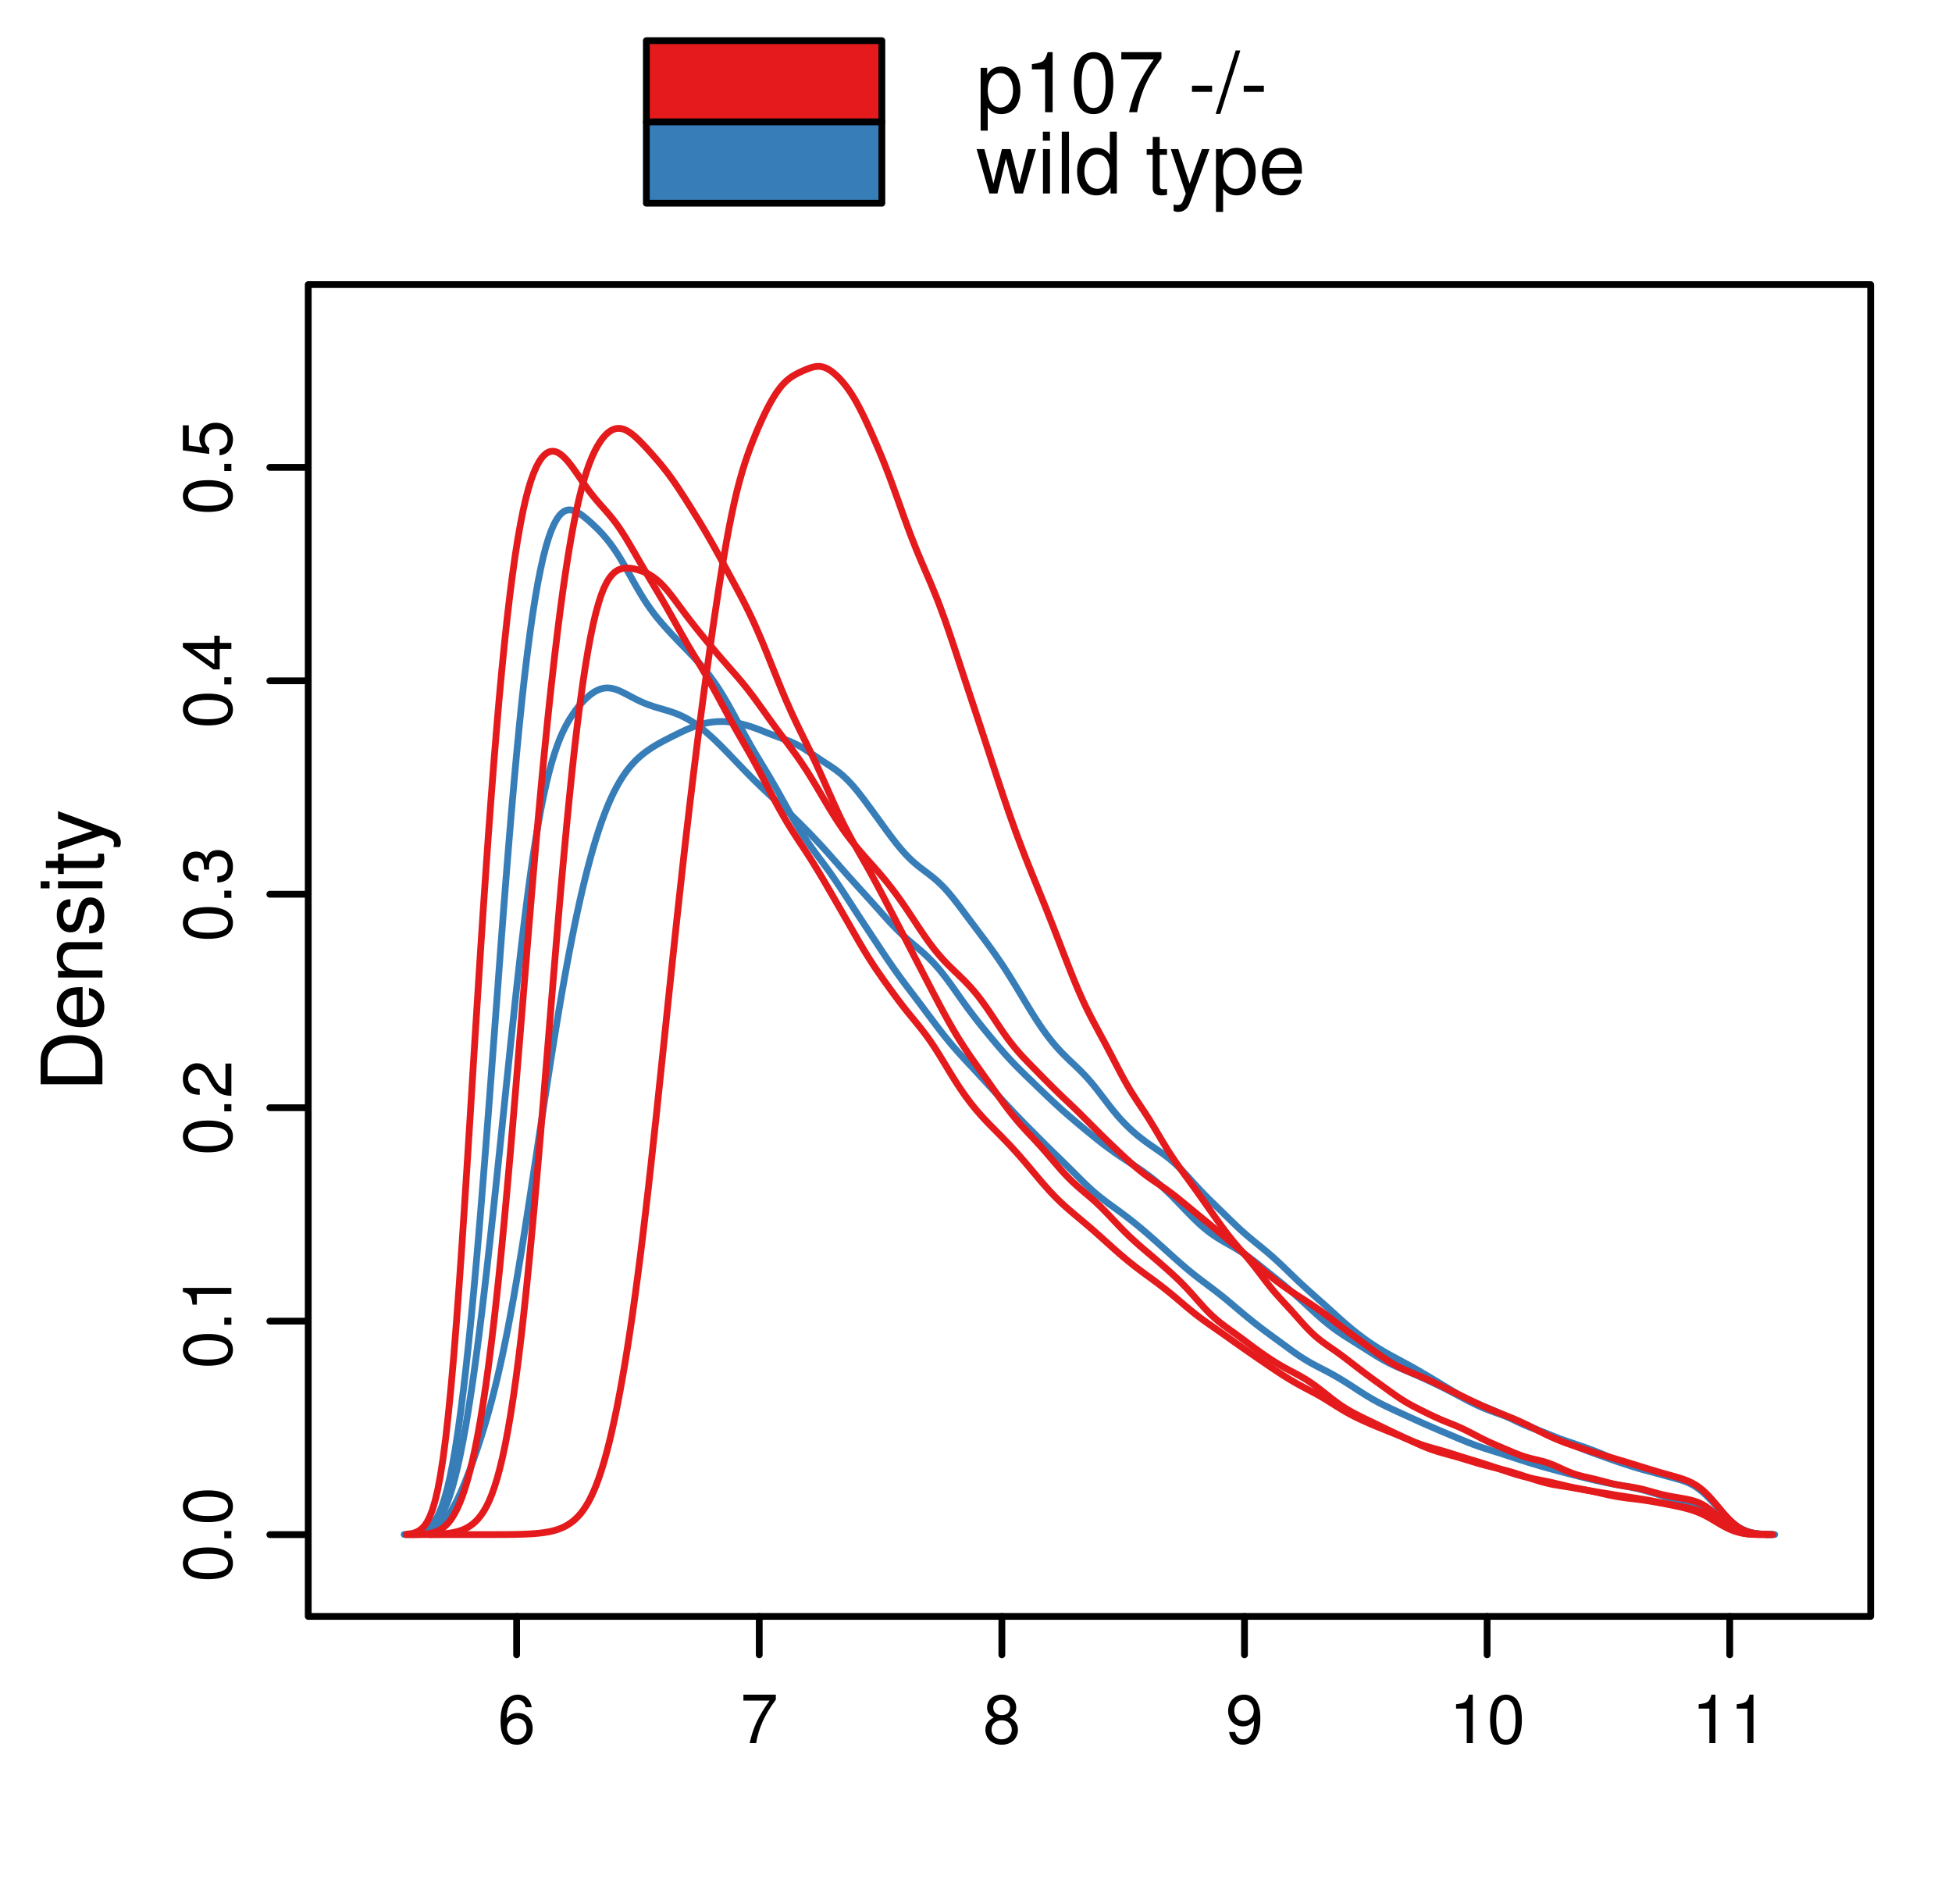 <?xml version="1.0" encoding="UTF-8"?>
<svg xmlns="http://www.w3.org/2000/svg" xmlns:xlink="http://www.w3.org/1999/xlink" width="288pt" height="280.8pt" viewBox="0 0 288 280.8" version="1.1" id="Fig:dens"><defs><g><symbol overflow="visible" id="dens-glyph0-0"><path style="stroke:none;" d=""/></symbol><symbol overflow="visible" id="dens-glyph0-1"><path style="stroke:none;" d="M 0.672 2.719 L 1.719 2.719 L 1.719 -0.688 C 2.281 -0.016 2.891 0.281 3.734 0.281 C 5.422 0.281 6.531 -1.078 6.531 -3.156 C 6.531 -5.359 5.469 -6.734 3.719 -6.734 C 2.844 -6.734 2.125 -6.344 1.641 -5.562 L 1.641 -6.547 L 0.672 -6.547 L 0.672 2.719 Z M 3.547 -5.766 C 4.703 -5.766 5.453 -4.75 5.453 -3.188 C 5.453 -1.703 4.688 -0.688 3.547 -0.688 C 2.453 -0.688 1.719 -1.688 1.719 -3.219 C 1.719 -4.766 2.453 -5.766 3.547 -5.766 Z M 3.547 -5.766 "/></symbol><symbol overflow="visible" id="dens-glyph0-2"><path style="stroke:none;" d="M 3.234 -6.312 L 3.234 0 L 4.344 0 L 4.344 -8.859 L 3.609 -8.859 C 3.219 -7.5 2.969 -7.312 1.281 -7.094 L 1.281 -6.312 L 3.234 -6.312 Z M 3.234 -6.312 "/></symbol><symbol overflow="visible" id="dens-glyph0-3"><path style="stroke:none;" d="M 3.438 -8.859 C 2.609 -8.859 1.859 -8.5 1.406 -7.891 C 0.828 -7.109 0.531 -5.922 0.531 -4.281 C 0.531 -1.297 1.531 0.281 3.438 0.281 C 5.312 0.281 6.344 -1.297 6.344 -4.219 C 6.344 -5.938 6.062 -7.094 5.469 -7.891 C 5.016 -8.516 4.281 -8.859 3.438 -8.859 Z M 3.438 -7.891 C 4.625 -7.891 5.219 -6.688 5.219 -4.312 C 5.219 -1.797 4.641 -0.625 3.406 -0.625 C 2.25 -0.625 1.656 -1.844 1.656 -4.281 C 1.656 -6.703 2.25 -7.891 3.438 -7.891 Z M 3.438 -7.891 "/></symbol><symbol overflow="visible" id="dens-glyph0-4"><path style="stroke:none;" d="M 6.5 -8.859 L 0.578 -8.859 L 0.578 -7.781 L 5.359 -7.781 C 3.25 -4.766 2.391 -2.906 1.719 0 L 2.906 0 C 3.391 -2.844 4.5 -5.281 6.5 -7.938 L 6.5 -8.859 Z M 6.5 -8.859 "/></symbol><symbol overflow="visible" id="dens-glyph0-5"><path style="stroke:none;" d=""/></symbol><symbol overflow="visible" id="dens-glyph0-6"><path style="stroke:none;" d="M 3.547 -3.906 L 0.578 -3.906 L 0.578 -3 L 3.547 -3 L 3.547 -3.906 Z M 3.547 -3.906 "/></symbol><symbol overflow="visible" id="dens-glyph0-7"><path style="stroke:none;" d="M 2.859 -9.109 L -0.094 0.25 L 0.594 0.25 L 3.547 -9.109 L 2.859 -9.109 Z M 2.859 -9.109 "/></symbol><symbol overflow="visible" id="dens-glyph0-8"><path style="stroke:none;" d="M 6.922 0 L 8.844 -6.547 L 7.672 -6.547 L 6.375 -1.453 L 5.094 -6.547 L 3.812 -6.547 L 2.562 -1.453 L 1.219 -6.547 L 0.078 -6.547 L 1.969 0 L 3.156 0 L 4.406 -5.141 L 5.734 0 L 6.922 0 Z M 6.922 0 "/></symbol><symbol overflow="visible" id="dens-glyph0-9"><path style="stroke:none;" d="M 1.875 -6.547 L 0.844 -6.547 L 0.844 0 L 1.875 0 L 1.875 -6.547 Z M 1.875 -9.109 L 0.828 -9.109 L 0.828 -7.797 L 1.875 -7.797 L 1.875 -9.109 Z M 1.875 -9.109 "/></symbol><symbol overflow="visible" id="dens-glyph0-10"><path style="stroke:none;" d="M 1.906 -9.109 L 0.844 -9.109 L 0.844 0 L 1.906 0 L 1.906 -9.109 Z M 1.906 -9.109 "/></symbol><symbol overflow="visible" id="dens-glyph0-11"><path style="stroke:none;" d="M 6.188 -9.109 L 5.156 -9.109 L 5.156 -5.719 C 4.719 -6.391 4.016 -6.734 3.141 -6.734 C 1.438 -6.734 0.328 -5.375 0.328 -3.281 C 0.328 -1.078 1.406 0.281 3.172 0.281 C 4.078 0.281 4.703 -0.047 5.266 -0.859 L 5.266 0 L 6.188 0 L 6.188 -9.109 Z M 3.312 -5.766 C 4.438 -5.766 5.156 -4.766 5.156 -3.203 C 5.156 -1.688 4.422 -0.688 3.328 -0.688 C 2.172 -0.688 1.406 -1.703 1.406 -3.219 C 1.406 -4.75 2.172 -5.766 3.312 -5.766 Z M 3.312 -5.766 "/></symbol><symbol overflow="visible" id="dens-glyph0-12"><path style="stroke:none;" d="M 3.172 -6.547 L 2.094 -6.547 L 2.094 -8.344 L 1.062 -8.344 L 1.062 -6.547 L 0.172 -6.547 L 0.172 -5.703 L 1.062 -5.703 L 1.062 -0.75 C 1.062 -0.094 1.516 0.281 2.328 0.281 C 2.578 0.281 2.828 0.266 3.172 0.203 L 3.172 -0.672 C 3.031 -0.641 2.875 -0.625 2.672 -0.625 C 2.219 -0.625 2.094 -0.75 2.094 -1.219 L 2.094 -5.703 L 3.172 -5.703 L 3.172 -6.547 Z M 3.172 -6.547 "/></symbol><symbol overflow="visible" id="dens-glyph0-13"><path style="stroke:none;" d="M 4.844 -6.547 L 3.031 -1.453 L 1.359 -6.547 L 0.25 -6.547 L 2.469 0.031 L 2.062 1.062 C 1.906 1.531 1.656 1.703 1.219 1.703 C 1.078 1.703 0.906 1.672 0.672 1.625 L 0.672 2.562 C 0.891 2.672 1.094 2.719 1.375 2.719 C 1.719 2.719 2.078 2.609 2.344 2.406 C 2.672 2.172 2.859 1.906 3.062 1.375 L 5.969 -6.547 L 4.844 -6.547 Z M 4.844 -6.547 "/></symbol><symbol overflow="visible" id="dens-glyph0-14"><path style="stroke:none;" d="M 6.406 -2.922 C 6.406 -3.922 6.344 -4.531 6.156 -5.016 C 5.719 -6.094 4.719 -6.734 3.5 -6.734 C 1.672 -6.734 0.5 -5.344 0.5 -3.188 C 0.5 -1.031 1.641 0.281 3.469 0.281 C 4.969 0.281 6.016 -0.562 6.281 -1.984 L 5.219 -1.984 C 4.938 -1.125 4.344 -0.672 3.516 -0.672 C 2.844 -0.672 2.281 -0.969 1.938 -1.531 C 1.688 -1.906 1.594 -2.281 1.594 -2.922 L 6.406 -2.922 Z M 1.609 -3.781 C 1.703 -4.984 2.438 -5.781 3.484 -5.781 C 4.516 -5.781 5.297 -4.922 5.297 -3.844 C 5.297 -3.828 5.297 -3.797 5.281 -3.781 L 1.609 -3.781 Z M 1.609 -3.781 "/></symbol><symbol overflow="visible" id="dens-glyph1-0"><path style="stroke:none;" d=""/></symbol><symbol overflow="visible" id="dens-glyph1-1"><path style="stroke:none;" d="M 0 -1.109 L 0 -4.625 C 0 -6.922 -1.719 -8.344 -4.562 -8.344 C -7.391 -8.344 -9.109 -6.938 -9.109 -4.625 L -9.109 -1.109 L 0 -1.109 Z M -1.031 -2.281 L -8.094 -2.281 L -8.094 -4.422 C -8.094 -6.219 -6.875 -7.172 -4.547 -7.172 C -2.25 -7.172 -1.031 -6.219 -1.031 -4.422 L -1.031 -2.281 Z M -1.031 -2.281 "/></symbol><symbol overflow="visible" id="dens-glyph1-2"><path style="stroke:none;" d="M -2.922 -6.406 C -3.922 -6.406 -4.531 -6.344 -5.016 -6.156 C -6.094 -5.719 -6.734 -4.719 -6.734 -3.5 C -6.734 -1.672 -5.344 -0.5 -3.188 -0.5 C -1.031 -0.5 0.281 -1.641 0.281 -3.469 C 0.281 -4.969 -0.562 -6.016 -1.984 -6.281 L -1.984 -5.219 C -1.125 -4.938 -0.672 -4.344 -0.672 -3.516 C -0.672 -2.844 -0.969 -2.281 -1.531 -1.938 C -1.906 -1.688 -2.281 -1.594 -2.922 -1.594 L -2.922 -6.406 Z M -3.781 -1.609 C -4.984 -1.703 -5.781 -2.438 -5.781 -3.484 C -5.781 -4.516 -4.922 -5.297 -3.844 -5.297 C -3.828 -5.297 -3.797 -5.297 -3.781 -5.281 L -3.781 -1.609 Z M -3.781 -1.609 "/></symbol><symbol overflow="visible" id="dens-glyph1-3"><path style="stroke:none;" d="M -6.547 -0.875 L 0 -0.875 L 0 -1.922 L -3.609 -1.922 C -4.953 -1.922 -5.828 -2.625 -5.828 -3.703 C -5.828 -4.531 -5.328 -5.047 -4.531 -5.047 L 0 -5.047 L 0 -6.094 L -4.953 -6.094 C -6.031 -6.094 -6.734 -5.281 -6.734 -4.016 C -6.734 -3.031 -6.359 -2.406 -5.453 -1.844 L -6.547 -1.844 L -6.547 -0.875 Z M -6.547 -0.875 "/></symbol><symbol overflow="visible" id="dens-glyph1-4"><path style="stroke:none;" d="M -4.719 -5.469 C -6.016 -5.469 -6.734 -4.609 -6.734 -3.094 C -6.734 -1.578 -5.953 -0.594 -4.734 -0.594 C -3.719 -0.594 -3.219 -1.109 -2.844 -2.656 L -2.609 -3.641 C -2.438 -4.359 -2.172 -4.656 -1.703 -4.656 C -1.094 -4.656 -0.672 -4.031 -0.672 -3.125 C -0.672 -2.562 -0.844 -2.094 -1.109 -1.828 C -1.297 -1.656 -1.484 -1.594 -1.953 -1.531 L -1.953 -0.422 C -0.438 -0.469 0.281 -1.328 0.281 -3.031 C 0.281 -4.688 -0.531 -5.734 -1.781 -5.734 C -2.766 -5.734 -3.297 -5.188 -3.609 -3.891 L -3.844 -2.891 C -4.047 -2.031 -4.328 -1.672 -4.781 -1.672 C -5.391 -1.672 -5.781 -2.219 -5.781 -3.062 C -5.781 -3.906 -5.406 -4.344 -4.719 -4.375 L -4.719 -5.469 Z M -4.719 -5.469 "/></symbol><symbol overflow="visible" id="dens-glyph1-5"><path style="stroke:none;" d="M -6.547 -1.875 L -6.547 -0.844 L 0 -0.844 L 0 -1.875 L -6.547 -1.875 Z M -9.109 -1.875 L -9.109 -0.828 L -7.797 -0.828 L -7.797 -1.875 L -9.109 -1.875 Z M -9.109 -1.875 "/></symbol><symbol overflow="visible" id="dens-glyph1-6"><path style="stroke:none;" d="M -6.547 -3.172 L -6.547 -2.094 L -8.344 -2.094 L -8.344 -1.062 L -6.547 -1.062 L -6.547 -0.172 L -5.703 -0.172 L -5.703 -1.062 L -0.75 -1.062 C -0.094 -1.062 0.281 -1.516 0.281 -2.328 C 0.281 -2.578 0.266 -2.828 0.203 -3.172 L -0.672 -3.172 C -0.641 -3.031 -0.625 -2.875 -0.625 -2.672 C -0.625 -2.219 -0.75 -2.094 -1.219 -2.094 L -5.703 -2.094 L -5.703 -3.172 L -6.547 -3.172 Z M -6.547 -3.172 "/></symbol><symbol overflow="visible" id="dens-glyph1-7"><path style="stroke:none;" d="M -6.547 -4.844 L -1.453 -3.031 L -6.547 -1.359 L -6.547 -0.25 L 0.031 -2.469 L 1.062 -2.062 C 1.531 -1.906 1.703 -1.656 1.703 -1.219 C 1.703 -1.078 1.672 -0.906 1.625 -0.672 L 2.562 -0.672 C 2.672 -0.891 2.719 -1.094 2.719 -1.375 C 2.719 -1.719 2.609 -2.078 2.406 -2.344 C 2.172 -2.672 1.906 -2.859 1.375 -3.062 L -6.547 -5.969 L -6.547 -4.844 Z M -6.547 -4.844 "/></symbol><symbol overflow="visible" id="dens-glyph2-0"><path style="stroke:none;" d=""/></symbol><symbol overflow="visible" id="dens-glyph2-1"><path style="stroke:none;" d="M -7.156 -2.781 C -7.156 -2.109 -6.859 -1.5 -6.375 -1.125 C -5.75 -0.672 -4.781 -0.438 -3.469 -0.438 C -1.047 -0.438 0.234 -1.234 0.234 -2.781 C 0.234 -4.297 -1.047 -5.125 -3.406 -5.125 C -4.797 -5.125 -5.719 -4.891 -6.375 -4.422 C -6.875 -4.047 -7.156 -3.453 -7.156 -2.781 Z M -6.375 -2.781 C -6.375 -3.734 -5.406 -4.203 -3.484 -4.203 C -1.453 -4.203 -0.5 -3.75 -0.5 -2.75 C -0.5 -1.812 -1.5 -1.344 -3.453 -1.344 C -5.406 -1.344 -6.375 -1.812 -6.375 -2.781 Z M -6.375 -2.781 "/></symbol><symbol overflow="visible" id="dens-glyph2-2"><path style="stroke:none;" d="M -1.047 -1.922 L -1.047 -0.875 L 0 -0.875 L 0 -1.922 L -1.047 -1.922 Z M -1.047 -1.922 "/></symbol><symbol overflow="visible" id="dens-glyph2-3"><path style="stroke:none;" d="M -5.094 -2.609 L 0 -2.609 L 0 -3.5 L -7.156 -3.5 L -7.156 -2.922 C -6.062 -2.609 -5.906 -2.406 -5.734 -1.031 L -5.094 -1.031 L -5.094 -2.609 Z M -5.094 -2.609 "/></symbol><symbol overflow="visible" id="dens-glyph2-4"><path style="stroke:none;" d="M -0.875 -5.109 L -0.875 -1.344 C -1.469 -1.438 -1.844 -1.75 -2.359 -2.641 L -2.891 -3.641 C -3.438 -4.641 -4.172 -5.156 -5.062 -5.156 C -5.656 -5.156 -6.203 -4.922 -6.594 -4.484 C -6.969 -4.062 -7.156 -3.547 -7.156 -2.859 C -7.156 -1.953 -6.828 -1.281 -6.234 -0.891 C -5.844 -0.641 -5.406 -0.531 -4.672 -0.5 L -4.672 -1.391 C -5.156 -1.422 -5.453 -1.484 -5.688 -1.609 C -6.109 -1.844 -6.375 -2.297 -6.375 -2.844 C -6.375 -3.641 -5.797 -4.25 -5.031 -4.25 C -4.469 -4.25 -3.984 -3.922 -3.625 -3.281 L -3.094 -2.359 C -2.25 -0.859 -1.578 -0.422 0 -0.344 L 0 -5.109 L -0.875 -5.109 Z M -0.875 -5.109 "/></symbol><symbol overflow="visible" id="dens-glyph2-5"><path style="stroke:none;" d="M -3.281 -2.234 L -3.281 -2.344 L -3.297 -2.719 C -3.297 -3.688 -2.844 -4.203 -1.984 -4.203 C -1.094 -4.203 -0.562 -3.641 -0.562 -2.719 C -0.562 -1.75 -1.047 -1.266 -2.078 -1.219 L -2.078 -0.328 C -1.5 -0.359 -1.125 -0.469 -0.812 -0.641 C -0.125 -1 0.234 -1.703 0.234 -2.688 C 0.234 -4.156 -0.641 -5.109 -2 -5.109 C -2.906 -5.109 -3.406 -4.75 -3.703 -3.891 C -3.969 -4.562 -4.469 -4.891 -5.188 -4.891 C -6.422 -4.891 -7.156 -4.078 -7.156 -2.719 C -7.156 -1.266 -6.375 -0.5 -4.844 -0.469 L -4.844 -1.359 C -5.281 -1.375 -5.516 -1.406 -5.75 -1.531 C -6.141 -1.719 -6.375 -2.172 -6.375 -2.719 C -6.375 -3.516 -5.922 -3.984 -5.156 -3.984 C -4.656 -3.984 -4.344 -3.812 -4.188 -3.406 C -4.094 -3.172 -4.047 -2.859 -4.031 -2.234 L -3.281 -2.234 Z M -3.281 -2.234 "/></symbol><symbol overflow="visible" id="dens-glyph2-6"><path style="stroke:none;" d="M -1.719 -3.297 L 0 -3.297 L 0 -4.188 L -1.719 -4.188 L -1.719 -5.25 L -2.516 -5.25 L -2.516 -4.188 L -7.156 -4.188 L -7.156 -3.531 L -2.656 -0.281 L -1.719 -0.281 L -1.719 -3.297 Z M -2.516 -3.297 L -2.516 -1.062 L -5.641 -3.297 L -2.516 -3.297 Z M -2.516 -3.297 "/></symbol><symbol overflow="visible" id="dens-glyph2-7"><path style="stroke:none;" d="M -7.156 -4.797 L -7.156 -1.109 L -3.266 -0.578 L -3.266 -1.391 C -3.75 -1.812 -3.922 -2.156 -3.922 -2.703 C -3.922 -3.656 -3.266 -4.266 -2.203 -4.266 C -1.188 -4.266 -0.562 -3.672 -0.562 -2.703 C -0.562 -1.922 -0.953 -1.453 -1.75 -1.234 L -1.75 -0.359 C -1.172 -0.469 -0.891 -0.578 -0.625 -0.781 C -0.078 -1.188 0.234 -1.922 0.234 -2.719 C 0.234 -4.172 -0.812 -5.172 -2.328 -5.172 C -3.75 -5.172 -4.719 -4.234 -4.719 -2.859 C -4.719 -2.359 -4.578 -1.953 -4.281 -1.547 L -6.281 -1.828 L -6.281 -4.797 L -7.156 -4.797 Z M -7.156 -4.797 "/></symbol><symbol overflow="visible" id="dens-glyph3-0"><path style="stroke:none;" d=""/></symbol><symbol overflow="visible" id="dens-glyph3-1"><path style="stroke:none;" d="M 5.031 -5.297 C 4.859 -6.453 4.094 -7.156 3 -7.156 C 2.203 -7.156 1.5 -6.766 1.078 -6.141 C 0.641 -5.438 0.438 -4.562 0.438 -3.266 C 0.438 -2.062 0.609 -1.297 1.047 -0.656 C 1.422 -0.078 2.047 0.234 2.844 0.234 C 4.203 0.234 5.172 -0.781 5.172 -2.188 C 5.172 -3.516 4.266 -4.453 2.984 -4.453 C 2.281 -4.453 1.719 -4.172 1.344 -3.656 C 1.359 -5.406 1.922 -6.375 2.938 -6.375 C 3.562 -6.375 4 -5.969 4.141 -5.297 L 5.031 -5.297 Z M 2.875 -3.656 C 3.734 -3.656 4.266 -3.062 4.266 -2.109 C 4.266 -1.219 3.656 -0.562 2.844 -0.562 C 2.016 -0.562 1.391 -1.234 1.391 -2.156 C 1.391 -3.047 2 -3.656 2.875 -3.656 Z M 2.875 -3.656 "/></symbol><symbol overflow="visible" id="dens-glyph3-2"><path style="stroke:none;" d="M 5.25 -7.156 L 0.469 -7.156 L 0.469 -6.281 L 4.328 -6.281 C 2.625 -3.844 1.922 -2.359 1.391 0 L 2.344 0 C 2.734 -2.297 3.641 -4.266 5.25 -6.406 L 5.25 -7.156 Z M 5.25 -7.156 "/></symbol><symbol overflow="visible" id="dens-glyph3-3"><path style="stroke:none;" d="M 3.953 -3.766 C 4.688 -4.203 4.922 -4.578 4.922 -5.25 C 4.922 -6.375 4.047 -7.156 2.781 -7.156 C 1.516 -7.156 0.625 -6.375 0.625 -5.25 C 0.625 -4.578 0.875 -4.219 1.594 -3.766 C 0.781 -3.375 0.375 -2.781 0.375 -1.984 C 0.375 -0.672 1.359 0.234 2.781 0.234 C 4.188 0.234 5.172 -0.672 5.172 -1.984 C 5.172 -2.781 4.781 -3.375 3.953 -3.766 Z M 2.781 -6.375 C 3.531 -6.375 4.016 -5.922 4.016 -5.234 C 4.016 -4.562 3.516 -4.125 2.781 -4.125 C 2.031 -4.125 1.531 -4.562 1.531 -5.234 C 1.531 -5.922 2.031 -6.375 2.781 -6.375 Z M 2.781 -3.375 C 3.656 -3.375 4.266 -2.812 4.266 -1.969 C 4.266 -1.125 3.656 -0.562 2.75 -0.562 C 1.891 -0.562 1.281 -1.125 1.281 -1.969 C 1.281 -2.812 1.891 -3.375 2.781 -3.375 Z M 2.781 -3.375 "/></symbol><symbol overflow="visible" id="dens-glyph3-4"><path style="stroke:none;" d="M 0.531 -1.641 C 0.703 -0.469 1.469 0.234 2.562 0.234 C 3.344 0.234 4.062 -0.156 4.484 -0.781 C 4.938 -1.484 5.141 -2.359 5.141 -3.656 C 5.141 -4.859 4.953 -5.625 4.531 -6.266 C 4.141 -6.844 3.516 -7.156 2.719 -7.156 C 1.359 -7.156 0.391 -6.141 0.391 -4.75 C 0.391 -3.406 1.297 -2.469 2.578 -2.469 C 3.266 -2.469 3.75 -2.719 4.219 -3.266 C 4.203 -1.531 3.641 -0.562 2.625 -0.562 C 2 -0.562 1.562 -0.953 1.422 -1.641 L 0.531 -1.641 Z M 2.719 -6.375 C 3.547 -6.375 4.172 -5.688 4.172 -4.766 C 4.172 -3.891 3.547 -3.266 2.688 -3.266 C 1.828 -3.266 1.297 -3.859 1.297 -4.812 C 1.297 -5.719 1.891 -6.375 2.719 -6.375 Z M 2.719 -6.375 "/></symbol><symbol overflow="visible" id="dens-glyph3-5"><path style="stroke:none;" d="M 2.609 -5.094 L 2.609 0 L 3.5 0 L 3.5 -7.156 L 2.922 -7.156 C 2.609 -6.062 2.406 -5.906 1.031 -5.734 L 1.031 -5.094 L 2.609 -5.094 Z M 2.609 -5.094 "/></symbol><symbol overflow="visible" id="dens-glyph3-6"><path style="stroke:none;" d="M 2.781 -7.156 C 2.109 -7.156 1.5 -6.859 1.125 -6.375 C 0.672 -5.75 0.438 -4.781 0.438 -3.469 C 0.438 -1.047 1.234 0.234 2.781 0.234 C 4.297 0.234 5.125 -1.047 5.125 -3.406 C 5.125 -4.797 4.891 -5.719 4.422 -6.375 C 4.047 -6.875 3.453 -7.156 2.781 -7.156 Z M 2.781 -6.375 C 3.734 -6.375 4.203 -5.406 4.203 -3.484 C 4.203 -1.453 3.75 -0.5 2.75 -0.5 C 1.812 -0.5 1.344 -1.5 1.344 -3.453 C 1.344 -5.406 1.812 -6.375 2.781 -6.375 Z M 2.781 -6.375 "/></symbol></g><clipPath id="dens-clip1"><path d="M 0 0 L 289 0 L 289 281.801 L 0 281.801 Z M 0 0 "/></clipPath><clipPath id="dens-clip2"><path d="M 0 0 L 289 0 L 289 281.801 L 0 281.801 Z M 0 0 "/></clipPath><clipPath id="dens-clip3"><path d="M 0 0 L 289 0 L 289 281.801 L 0 281.801 Z M 0 0 "/></clipPath><clipPath id="dens-clip4"><path d="M 0 0 L 289 0 L 289 281.801 L 0 281.801 Z M 0 0 "/></clipPath><clipPath id="dens-clip5"><path d="M 0 0 L 289 0 L 289 281.801 L 0 281.801 Z M 0 0 "/></clipPath><clipPath id="dens-clip6"><path d="M 0 0 L 289 0 L 289 281.801 L 0 281.801 Z M 0 0 "/></clipPath><clipPath id="dens-clip7"><path d="M 0 0 L 289 0 L 289 281.801 L 0 281.801 Z M 0 0 "/></clipPath><clipPath id="dens-clip8"><path d="M 45.477 41.98 L 277 41.98 L 277 239.434 L 45.477 239.434 Z M 45.477 41.98 "/></clipPath><clipPath id="dens-clip9"><path d="M 0 0 L 289 0 L 289 281.801 L 0 281.801 Z M 0 0 "/></clipPath></defs><g id="surface0"><g clip-path="url(#dens-clip1)" clip-rule="nonzero"><path style="fill-rule:nonzero;fill:rgb(89.412%,10.196%,10.98%);fill-opacity:1;stroke-width:1;stroke-linecap:round;stroke-linejoin:round;stroke:rgb(0%,0%,0%);stroke-opacity:1;stroke-miterlimit:10;" d="M 95.363 6 L 130.113 6 L 130.113 17.988 L 95.363 17.988 Z M 95.363 6 "/></g><g clip-path="url(#dens-clip2)" clip-rule="nonzero"><path style="fill-rule:nonzero;fill:rgb(21.569%,49.412%,72.157%);fill-opacity:1;stroke-width:1;stroke-linecap:round;stroke-linejoin:round;stroke:rgb(0%,0%,0%);stroke-opacity:1;stroke-miterlimit:10;" d="M 95.363 17.988 L 130.113 17.988 L 130.113 29.977 L 95.363 29.977 Z M 95.363 17.988 "/></g><g clip-path="url(#dens-clip3)" clip-rule="nonzero"><g style="fill:rgb(0%,0%,0%);fill-opacity:1;"><use xlink:href="#dens-glyph0-1" x="144.012" y="16.551"/><use xlink:href="#dens-glyph0-2" x="150.962" y="16.551"/><use xlink:href="#dens-glyph0-3" x="157.912" y="16.551"/><use xlink:href="#dens-glyph0-4" x="164.862" y="16.551"/><use xlink:href="#dens-glyph0-5" x="171.812" y="16.551"/><use xlink:href="#dens-glyph0-6" x="175.287" y="16.551"/><use xlink:href="#dens-glyph0-7" x="179.449" y="16.551"/><use xlink:href="#dens-glyph0-6" x="182.924" y="16.551"/></g></g><g clip-path="url(#dens-clip4)" clip-rule="nonzero"><g style="fill:rgb(0%,0%,0%);fill-opacity:1;"><use xlink:href="#dens-glyph0-8" x="144.012" y="28.539"/><use xlink:href="#dens-glyph0-9" x="153.037" y="28.539"/><use xlink:href="#dens-glyph0-10" x="155.812" y="28.539"/><use xlink:href="#dens-glyph0-11" x="158.587" y="28.539"/><use xlink:href="#dens-glyph0-5" x="165.537" y="28.539"/><use xlink:href="#dens-glyph0-12" x="169.012" y="28.539"/><use xlink:href="#dens-glyph0-13" x="172.487" y="28.539"/><use xlink:href="#dens-glyph0-1" x="178.737" y="28.539"/><use xlink:href="#dens-glyph0-14" x="185.687" y="28.539"/></g></g><g clip-path="url(#dens-clip5)" clip-rule="nonzero"><g style="fill:rgb(0%,0%,0%);fill-opacity:1;"><use xlink:href="#dens-glyph1-1" x="15.109" y="161.043"/><use xlink:href="#dens-glyph1-2" x="15.109" y="152.018"/><use xlink:href="#dens-glyph1-3" x="15.109" y="145.068"/><use xlink:href="#dens-glyph1-4" x="15.109" y="138.118"/><use xlink:href="#dens-glyph1-5" x="15.109" y="131.868"/><use xlink:href="#dens-glyph1-6" x="15.109" y="129.093"/><use xlink:href="#dens-glyph1-7" x="15.109" y="125.618"/></g></g><g clip-path="url(#dens-clip6)" clip-rule="nonzero"><path style="fill:none;stroke-width:1;stroke-linecap:round;stroke-linejoin:round;stroke:rgb(0%,0%,0%);stroke-opacity:1;stroke-miterlimit:10;" d="M 45.477 226.371 L 39.809 226.371 "/><path style="fill:none;stroke-width:1;stroke-linecap:round;stroke-linejoin:round;stroke:rgb(0%,0%,0%);stroke-opacity:1;stroke-miterlimit:10;" d="M 45.477 194.883 L 39.809 194.883 "/><path style="fill:none;stroke-width:1;stroke-linecap:round;stroke-linejoin:round;stroke:rgb(0%,0%,0%);stroke-opacity:1;stroke-miterlimit:10;" d="M 45.477 163.398 L 39.809 163.398 "/><path style="fill:none;stroke-width:1;stroke-linecap:round;stroke-linejoin:round;stroke:rgb(0%,0%,0%);stroke-opacity:1;stroke-miterlimit:10;" d="M 45.477 131.91 L 39.809 131.91 "/><path style="fill:none;stroke-width:1;stroke-linecap:round;stroke-linejoin:round;stroke:rgb(0%,0%,0%);stroke-opacity:1;stroke-miterlimit:10;" d="M 45.477 100.426 L 39.809 100.426 "/><path style="fill:none;stroke-width:1;stroke-linecap:round;stroke-linejoin:round;stroke:rgb(0%,0%,0%);stroke-opacity:1;stroke-miterlimit:10;" d="M 45.477 68.938 L 39.809 68.938 "/><g style="fill:rgb(0%,0%,0%);fill-opacity:1;"><use xlink:href="#dens-glyph2-1" x="34.137" y="233.387"/><use xlink:href="#dens-glyph2-2" x="34.137" y="227.775"/><use xlink:href="#dens-glyph2-1" x="34.137" y="224.969"/></g><g style="fill:rgb(0%,0%,0%);fill-opacity:1;"><use xlink:href="#dens-glyph2-1" x="34.137" y="201.898"/><use xlink:href="#dens-glyph2-2" x="34.137" y="196.286"/><use xlink:href="#dens-glyph2-3" x="34.137" y="193.48"/></g><g style="fill:rgb(0%,0%,0%);fill-opacity:1;"><use xlink:href="#dens-glyph2-1" x="34.137" y="170.414"/><use xlink:href="#dens-glyph2-2" x="34.137" y="164.802"/><use xlink:href="#dens-glyph2-4" x="34.137" y="161.996"/></g><g style="fill:rgb(0%,0%,0%);fill-opacity:1;"><use xlink:href="#dens-glyph2-1" x="34.137" y="138.926"/><use xlink:href="#dens-glyph2-2" x="34.137" y="133.314"/><use xlink:href="#dens-glyph2-5" x="34.137" y="130.508"/></g><g style="fill:rgb(0%,0%,0%);fill-opacity:1;"><use xlink:href="#dens-glyph2-1" x="34.137" y="107.441"/><use xlink:href="#dens-glyph2-2" x="34.137" y="101.829"/><use xlink:href="#dens-glyph2-6" x="34.137" y="99.023"/></g><g style="fill:rgb(0%,0%,0%);fill-opacity:1;"><use xlink:href="#dens-glyph2-1" x="34.137" y="75.953"/><use xlink:href="#dens-glyph2-2" x="34.137" y="70.341"/><use xlink:href="#dens-glyph2-7" x="34.137" y="67.535"/></g></g><g clip-path="url(#dens-clip7)" clip-rule="nonzero"><path style="fill:none;stroke-width:1;stroke-linecap:round;stroke-linejoin:round;stroke:rgb(0%,0%,0%);stroke-opacity:1;stroke-miterlimit:10;" d="M 76.223 238.434 L 76.223 244.102 "/><path style="fill:none;stroke-width:1;stroke-linecap:round;stroke-linejoin:round;stroke:rgb(0%,0%,0%);stroke-opacity:1;stroke-miterlimit:10;" d="M 112.02 238.434 L 112.02 244.102 "/><path style="fill:none;stroke-width:1;stroke-linecap:round;stroke-linejoin:round;stroke:rgb(0%,0%,0%);stroke-opacity:1;stroke-miterlimit:10;" d="M 147.816 238.434 L 147.816 244.102 "/><path style="fill:none;stroke-width:1;stroke-linecap:round;stroke-linejoin:round;stroke:rgb(0%,0%,0%);stroke-opacity:1;stroke-miterlimit:10;" d="M 183.613 238.434 L 183.613 244.102 "/><path style="fill:none;stroke-width:1;stroke-linecap:round;stroke-linejoin:round;stroke:rgb(0%,0%,0%);stroke-opacity:1;stroke-miterlimit:10;" d="M 219.41 238.434 L 219.41 244.102 "/><path style="fill:none;stroke-width:1;stroke-linecap:round;stroke-linejoin:round;stroke:rgb(0%,0%,0%);stroke-opacity:1;stroke-miterlimit:10;" d="M 255.207 238.434 L 255.207 244.102 "/><g style="fill:rgb(0%,0%,0%);fill-opacity:1;"><use xlink:href="#dens-glyph3-1" x="73.418" y="257.129"/></g><g style="fill:rgb(0%,0%,0%);fill-opacity:1;"><use xlink:href="#dens-glyph3-2" x="109.215" y="257.129"/></g><g style="fill:rgb(0%,0%,0%);fill-opacity:1;"><use xlink:href="#dens-glyph3-3" x="145.012" y="257.129"/></g><g style="fill:rgb(0%,0%,0%);fill-opacity:1;"><use xlink:href="#dens-glyph3-4" x="180.809" y="257.129"/></g><g style="fill:rgb(0%,0%,0%);fill-opacity:1;"><use xlink:href="#dens-glyph3-5" x="213.797" y="257.129"/><use xlink:href="#dens-glyph3-6" x="219.409" y="257.129"/></g><g style="fill:rgb(0%,0%,0%);fill-opacity:1;"><use xlink:href="#dens-glyph3-5" x="249.594" y="257.129"/><use xlink:href="#dens-glyph3-5" x="255.206" y="257.129"/></g></g><g clip-path="url(#dens-clip8)" clip-rule="nonzero"><path d="M 59.633 226.352 L 60.027 226.34 L 60.422 226.32 L 60.82 226.293 L 61.215 226.254 L 61.609 226.199 L 62.008 226.121 L 62.402 226.012 L 62.797 225.863 L 63.191 225.66 L 63.59 225.398 L 63.984 225.059 L 64.379 224.629 L 64.777 224.098 L 65.172 223.449 L 65.566 222.664 L 65.965 221.734 L 66.359 220.648 L 66.754 219.375 L 67.148 217.918 L 67.547 216.277 L 67.941 214.449 L 68.336 212.434 L 68.734 210.234 L 69.129 207.848 L 69.523 205.285 L 69.922 202.555 L 70.316 199.656 L 70.711 196.602 L 71.109 193.398 L 71.504 190.062 L 71.898 186.617 L 72.293 183.066 L 72.691 179.43 L 73.086 175.719 L 73.48 171.949 L 73.879 168.141 L 74.273 164.305 L 74.668 160.465 L 75.066 156.641 L 75.461 152.855 L 75.855 149.133 L 76.25 145.488 L 76.648 141.949 L 77.043 138.531 L 77.438 135.254 L 77.836 132.133 L 78.23 129.184 L 78.625 126.418 L 79.023 123.855 L 79.418 121.5 L 79.812 119.336 L 80.211 117.359 L 80.605 115.57 L 81 113.953 L 81.395 112.504 L 81.793 111.203 L 82.188 110.043 L 82.582 109.012 L 82.98 108.094 L 83.375 107.277 L 83.77 106.547 L 84.168 105.887 L 84.562 105.285 L 84.957 104.734 L 85.352 104.23 L 85.75 103.766 L 86.145 103.34 L 86.539 102.953 L 86.938 102.605 L 87.332 102.301 L 87.727 102.039 L 88.125 101.828 L 88.52 101.664 L 88.914 101.551 L 89.312 101.488 L 89.707 101.477 L 90.102 101.512 L 90.496 101.59 L 90.895 101.707 L 91.289 101.859 L 91.684 102.035 L 92.082 102.23 L 92.477 102.434 L 92.871 102.645 L 93.27 102.855 L 93.664 103.059 L 94.059 103.258 L 94.453 103.449 L 94.852 103.625 L 95.246 103.793 L 95.641 103.945 L 96.039 104.086 L 96.434 104.215 L 96.828 104.34 L 97.227 104.457 L 97.621 104.57 L 98.016 104.688 L 98.414 104.805 L 98.809 104.926 L 99.203 105.059 L 99.598 105.199 L 99.996 105.355 L 100.391 105.527 L 100.785 105.715 L 101.184 105.914 L 101.578 106.133 L 101.973 106.371 L 102.371 106.625 L 102.766 106.895 L 103.16 107.18 L 103.555 107.484 L 103.953 107.805 L 104.348 108.141 L 104.742 108.488 L 105.141 108.848 L 105.535 109.219 L 105.93 109.602 L 106.328 109.992 L 106.723 110.391 L 107.117 110.793 L 107.516 111.203 L 107.91 111.613 L 108.305 112.027 L 108.699 112.441 L 109.098 112.855 L 109.492 113.266 L 109.887 113.676 L 110.285 114.082 L 110.68 114.484 L 111.074 114.883 L 111.473 115.277 L 111.867 115.664 L 112.262 116.047 L 112.656 116.422 L 113.055 116.793 L 113.449 117.16 L 113.844 117.527 L 114.242 117.891 L 114.637 118.254 L 115.031 118.617 L 115.43 118.98 L 115.824 119.352 L 116.219 119.723 L 116.617 120.098 L 117.012 120.48 L 117.406 120.867 L 117.801 121.254 L 118.199 121.648 L 118.594 122.047 L 118.988 122.445 L 119.387 122.852 L 119.781 123.262 L 120.176 123.676 L 120.574 124.098 L 120.969 124.523 L 121.363 124.953 L 121.762 125.387 L 122.156 125.828 L 122.551 126.27 L 122.945 126.719 L 123.344 127.168 L 123.738 127.617 L 124.133 128.07 L 124.531 128.52 L 124.926 128.965 L 125.32 129.41 L 125.719 129.852 L 126.113 130.289 L 126.508 130.727 L 126.902 131.164 L 127.301 131.598 L 127.695 132.035 L 128.09 132.469 L 128.488 132.91 L 128.883 133.352 L 129.277 133.793 L 129.676 134.234 L 130.07 134.68 L 130.465 135.121 L 130.863 135.559 L 131.258 135.988 L 131.652 136.41 L 132.047 136.82 L 132.445 137.215 L 132.84 137.602 L 133.234 137.969 L 133.633 138.328 L 134.027 138.676 L 134.422 139.016 L 134.82 139.352 L 135.215 139.684 L 135.609 140.02 L 136.004 140.363 L 136.402 140.719 L 136.797 141.09 L 137.191 141.48 L 137.59 141.887 L 137.984 142.316 L 138.379 142.766 L 138.777 143.238 L 139.172 143.734 L 139.566 144.246 L 139.965 144.777 L 140.359 145.32 L 140.754 145.875 L 141.148 146.434 L 141.547 146.996 L 141.941 147.555 L 142.336 148.105 L 142.734 148.652 L 143.129 149.184 L 143.523 149.707 L 143.922 150.223 L 144.316 150.727 L 144.711 151.223 L 145.105 151.711 L 145.504 152.195 L 145.898 152.676 L 146.293 153.152 L 146.691 153.625 L 147.086 154.094 L 147.48 154.559 L 147.879 155.016 L 148.273 155.469 L 148.668 155.906 L 149.066 156.336 L 149.461 156.758 L 149.855 157.168 L 150.25 157.566 L 150.648 157.961 L 151.043 158.352 L 151.438 158.738 L 151.836 159.121 L 152.23 159.5 L 152.625 159.883 L 153.023 160.266 L 153.418 160.645 L 153.812 161.027 L 154.207 161.406 L 154.605 161.785 L 155 162.16 L 155.395 162.531 L 155.793 162.898 L 156.188 163.262 L 156.582 163.621 L 156.98 163.973 L 157.375 164.32 L 157.77 164.66 L 158.168 165 L 158.562 165.336 L 158.957 165.672 L 159.352 166 L 159.75 166.332 L 160.145 166.66 L 160.539 166.984 L 160.938 167.309 L 161.332 167.633 L 161.727 167.949 L 162.125 168.266 L 162.52 168.574 L 162.914 168.879 L 163.309 169.176 L 163.707 169.469 L 164.102 169.754 L 164.496 170.035 L 164.895 170.309 L 165.289 170.578 L 165.684 170.844 L 166.082 171.102 L 166.477 171.363 L 166.871 171.621 L 167.27 171.879 L 167.664 172.141 L 168.059 172.406 L 168.453 172.68 L 168.852 172.957 L 169.246 173.246 L 169.641 173.543 L 170.039 173.852 L 170.434 174.176 L 170.828 174.508 L 171.227 174.852 L 171.621 175.207 L 172.016 175.578 L 172.41 175.957 L 172.809 176.344 L 173.203 176.742 L 173.598 177.145 L 173.996 177.555 L 174.391 177.969 L 174.785 178.379 L 175.184 178.789 L 175.578 179.195 L 175.973 179.594 L 176.371 179.984 L 176.766 180.359 L 177.16 180.723 L 177.555 181.066 L 177.953 181.395 L 178.348 181.707 L 178.742 182 L 179.141 182.273 L 179.535 182.535 L 179.93 182.781 L 180.328 183.02 L 180.723 183.246 L 181.117 183.469 L 181.512 183.691 L 181.91 183.918 L 182.305 184.152 L 182.699 184.395 L 183.098 184.645 L 183.492 184.91 L 183.887 185.184 L 184.285 185.469 L 184.68 185.762 L 185.074 186.066 L 185.473 186.375 L 185.867 186.691 L 186.262 187.008 L 186.656 187.324 L 187.055 187.645 L 187.449 187.961 L 187.844 188.281 L 188.242 188.602 L 188.637 188.922 L 189.031 189.242 L 189.43 189.57 L 189.824 189.898 L 190.219 190.234 L 190.617 190.574 L 191.012 190.918 L 191.406 191.27 L 191.801 191.625 L 192.199 191.984 L 192.594 192.348 L 192.988 192.711 L 193.387 193.074 L 193.781 193.438 L 194.176 193.797 L 194.574 194.148 L 194.969 194.496 L 195.363 194.836 L 195.758 195.16 L 196.156 195.477 L 196.551 195.785 L 196.945 196.078 L 197.344 196.359 L 197.738 196.633 L 198.133 196.895 L 198.531 197.152 L 198.926 197.402 L 199.32 197.652 L 199.719 197.898 L 200.113 198.145 L 200.508 198.395 L 200.902 198.645 L 201.301 198.895 L 201.695 199.148 L 202.09 199.398 L 202.488 199.648 L 202.883 199.895 L 203.277 200.133 L 203.676 200.367 L 204.07 200.594 L 204.465 200.809 L 204.859 201.016 L 205.258 201.211 L 205.652 201.402 L 206.047 201.582 L 206.445 201.758 L 206.84 201.93 L 207.234 202.098 L 207.633 202.266 L 208.027 202.434 L 208.422 202.602 L 208.82 202.773 L 209.215 202.949 L 209.609 203.125 L 210.004 203.305 L 210.402 203.488 L 210.797 203.672 L 211.191 203.855 L 211.59 204.043 L 211.984 204.234 L 212.379 204.426 L 212.777 204.621 L 213.172 204.816 L 213.566 205.02 L 213.961 205.223 L 214.359 205.43 L 214.754 205.641 L 215.148 205.852 L 215.547 206.062 L 215.941 206.273 L 216.336 206.48 L 216.734 206.688 L 217.129 206.887 L 217.523 207.082 L 217.922 207.27 L 218.316 207.449 L 218.711 207.621 L 219.105 207.785 L 219.504 207.945 L 219.898 208.094 L 220.293 208.242 L 220.691 208.387 L 221.086 208.527 L 221.48 208.668 L 221.879 208.812 L 222.273 208.961 L 222.668 209.109 L 223.062 209.266 L 223.461 209.426 L 223.855 209.59 L 224.25 209.758 L 224.648 209.926 L 225.043 210.102 L 225.438 210.277 L 225.836 210.457 L 226.23 210.633 L 226.625 210.809 L 227.023 210.984 L 227.418 211.156 L 227.812 211.324 L 228.207 211.492 L 228.605 211.652 L 229 211.809 L 229.395 211.961 L 229.793 212.105 L 230.188 212.25 L 230.582 212.387 L 230.98 212.523 L 231.375 212.66 L 231.77 212.793 L 232.164 212.926 L 232.562 213.059 L 232.957 213.195 L 233.352 213.332 L 233.75 213.469 L 234.145 213.609 L 234.539 213.758 L 234.938 213.906 L 235.332 214.059 L 235.727 214.211 L 236.125 214.371 L 236.52 214.535 L 236.914 214.703 L 237.309 214.871 L 237.707 215.039 L 238.102 215.211 L 238.496 215.379 L 238.895 215.547 L 239.289 215.711 L 239.684 215.867 L 240.082 216.02 L 240.477 216.168 L 240.871 216.305 L 241.266 216.438 L 241.664 216.559 L 242.059 216.676 L 242.453 216.781 L 242.852 216.883 L 243.246 216.98 L 243.641 217.07 L 244.039 217.156 L 244.434 217.242 L 244.828 217.328 L 245.227 217.414 L 245.621 217.504 L 246.016 217.598 L 246.41 217.699 L 246.809 217.805 L 247.203 217.922 L 247.598 218.051 L 247.996 218.191 L 248.391 218.344 L 248.785 218.516 L 249.184 218.707 L 249.578 218.922 L 249.973 219.16 L 250.371 219.422 L 250.766 219.715 L 251.16 220.039 L 251.555 220.391 L 251.953 220.773 L 252.348 221.18 L 252.742 221.602 L 253.141 222.039 L 253.535 222.484 L 253.93 222.93 L 254.328 223.363 L 254.723 223.777 L 255.117 224.172 L 255.512 224.531 L 255.91 224.852 L 256.305 225.141 L 256.699 225.391 L 257.098 225.602 L 257.492 225.777 L 257.887 225.922 L 258.285 226.039 L 258.68 226.129 L 259.074 226.199 L 259.473 226.25 L 259.867 226.285 L 260.262 226.312 L 260.656 226.332 L 261.055 226.344 L 261.449 226.355 L 261.844 226.359 " class="aqm1" onclick="plotObjRespond('click', 1, 'dens')" onmouseover="plotObjRespond('show', 1, 'dens')" onmouseout="plotObjRespond('hide', 1, 'dens')" fill="none" stroke-width="1" stroke-linecap="round" stroke-linejoin="round" stroke="rgb(21.569%,49.412%,72.157%)" stroke-opacity="1" stroke-miterlimit="10"/><path d="M 59.98 226.355 L 60.375 226.348 L 60.77 226.332 L 61.164 226.312 L 61.559 226.285 L 61.953 226.242 L 62.348 226.184 L 62.742 226.102 L 63.137 225.996 L 63.531 225.852 L 63.926 225.668 L 64.32 225.43 L 64.715 225.141 L 65.109 224.789 L 65.504 224.371 L 65.898 223.883 L 66.293 223.324 L 66.684 222.691 L 67.078 221.988 L 67.473 221.215 L 67.867 220.375 L 68.262 219.477 L 68.656 218.523 L 69.051 217.523 L 69.445 216.477 L 69.84 215.391 L 70.234 214.258 L 70.629 213.082 L 71.023 211.859 L 71.418 210.586 L 71.812 209.254 L 72.207 207.852 L 72.602 206.379 L 72.996 204.828 L 73.391 203.199 L 73.785 201.48 L 74.18 199.672 L 74.574 197.773 L 74.969 195.781 L 75.363 193.699 L 75.754 191.531 L 76.148 189.273 L 76.543 186.938 L 76.938 184.531 L 77.332 182.066 L 77.727 179.555 L 78.121 177 L 78.516 174.418 L 78.91 171.816 L 79.305 169.207 L 79.699 166.594 L 80.094 163.992 L 80.488 161.41 L 80.883 158.855 L 81.277 156.332 L 81.672 153.855 L 82.066 151.422 L 82.461 149.047 L 82.855 146.73 L 83.25 144.48 L 83.645 142.301 L 84.039 140.199 L 84.434 138.168 L 84.824 136.23 L 85.219 134.367 L 85.613 132.59 L 86.008 130.891 L 86.402 129.273 L 86.797 127.73 L 87.191 126.27 L 87.586 124.887 L 87.98 123.578 L 88.375 122.344 L 88.77 121.188 L 89.164 120.113 L 89.559 119.109 L 89.953 118.18 L 90.348 117.316 L 90.742 116.52 L 91.137 115.785 L 91.531 115.109 L 91.926 114.488 L 92.32 113.918 L 92.715 113.398 L 93.109 112.922 L 93.504 112.484 L 93.895 112.082 L 94.289 111.715 L 94.684 111.375 L 95.078 111.059 L 95.473 110.766 L 95.867 110.492 L 96.262 110.234 L 96.656 109.992 L 97.051 109.762 L 97.445 109.539 L 97.84 109.328 L 98.234 109.121 L 98.629 108.918 L 99.023 108.715 L 99.418 108.52 L 99.812 108.324 L 100.207 108.133 L 100.602 107.941 L 100.996 107.758 L 101.391 107.582 L 101.785 107.414 L 102.18 107.258 L 102.574 107.113 L 102.965 106.98 L 103.359 106.859 L 103.754 106.758 L 104.148 106.664 L 104.543 106.59 L 104.938 106.531 L 105.332 106.484 L 105.727 106.453 L 106.121 106.434 L 106.516 106.43 L 106.91 106.441 L 107.305 106.465 L 107.699 106.5 L 108.094 106.551 L 108.488 106.609 L 108.883 106.684 L 109.277 106.766 L 109.672 106.859 L 110.066 106.969 L 110.461 107.086 L 110.855 107.211 L 111.25 107.348 L 111.645 107.492 L 112.039 107.641 L 112.43 107.793 L 112.824 107.949 L 113.219 108.109 L 113.613 108.262 L 114.008 108.414 L 114.402 108.562 L 114.797 108.707 L 115.191 108.852 L 115.586 108.996 L 115.98 109.141 L 116.375 109.297 L 116.77 109.461 L 117.164 109.641 L 117.559 109.836 L 117.953 110.043 L 118.348 110.273 L 118.742 110.516 L 119.137 110.77 L 119.531 111.031 L 119.926 111.301 L 120.32 111.566 L 120.715 111.832 L 121.109 112.094 L 121.5 112.355 L 121.895 112.609 L 122.289 112.867 L 122.684 113.129 L 123.078 113.398 L 123.473 113.688 L 123.867 113.996 L 124.262 114.324 L 124.656 114.684 L 125.051 115.066 L 125.445 115.48 L 125.84 115.918 L 126.234 116.379 L 126.629 116.863 L 127.023 117.367 L 127.418 117.883 L 127.812 118.41 L 128.207 118.945 L 128.602 119.48 L 128.996 120.023 L 129.391 120.566 L 129.785 121.109 L 130.18 121.652 L 130.57 122.191 L 130.965 122.73 L 131.359 123.262 L 131.754 123.781 L 132.148 124.289 L 132.543 124.781 L 132.938 125.254 L 133.332 125.707 L 133.727 126.137 L 134.121 126.539 L 134.516 126.918 L 134.91 127.273 L 135.305 127.605 L 135.699 127.922 L 136.094 128.223 L 136.488 128.523 L 136.883 128.82 L 137.277 129.125 L 137.672 129.441 L 138.066 129.773 L 138.461 130.125 L 138.855 130.5 L 139.25 130.898 L 139.641 131.324 L 140.035 131.777 L 140.43 132.25 L 140.824 132.742 L 141.219 133.246 L 141.613 133.766 L 142.008 134.289 L 142.402 134.816 L 142.797 135.344 L 143.191 135.871 L 143.586 136.395 L 143.98 136.918 L 144.375 137.441 L 144.77 137.965 L 145.164 138.492 L 145.559 139.023 L 145.953 139.559 L 146.348 140.105 L 146.742 140.656 L 147.137 141.223 L 147.531 141.797 L 147.926 142.383 L 148.32 142.984 L 148.711 143.598 L 149.105 144.227 L 149.5 144.863 L 149.895 145.508 L 150.289 146.16 L 150.684 146.812 L 151.078 147.473 L 151.473 148.125 L 151.867 148.773 L 152.262 149.414 L 152.656 150.043 L 153.051 150.652 L 153.445 151.246 L 153.84 151.82 L 154.234 152.371 L 154.629 152.902 L 155.023 153.41 L 155.418 153.895 L 155.812 154.355 L 156.207 154.797 L 156.602 155.219 L 156.996 155.621 L 157.391 156.012 L 157.781 156.391 L 158.176 156.766 L 158.57 157.137 L 158.965 157.516 L 159.359 157.898 L 159.754 158.297 L 160.148 158.715 L 160.543 159.148 L 160.938 159.602 L 161.332 160.074 L 161.727 160.566 L 162.121 161.07 L 162.516 161.586 L 162.91 162.102 L 163.305 162.617 L 163.699 163.129 L 164.094 163.629 L 164.488 164.113 L 164.883 164.582 L 165.277 165.031 L 165.672 165.457 L 166.066 165.867 L 166.461 166.254 L 166.855 166.625 L 167.246 166.98 L 167.641 167.32 L 168.035 167.645 L 168.43 167.953 L 168.824 168.254 L 169.219 168.547 L 169.613 168.828 L 170.008 169.102 L 170.402 169.375 L 170.797 169.645 L 171.191 169.918 L 171.586 170.199 L 171.98 170.492 L 172.375 170.797 L 172.77 171.121 L 173.164 171.461 L 173.559 171.82 L 173.953 172.203 L 174.348 172.605 L 174.742 173.02 L 175.137 173.445 L 175.531 173.875 L 175.926 174.312 L 176.316 174.746 L 176.711 175.172 L 177.105 175.594 L 177.5 176.008 L 177.895 176.41 L 178.289 176.805 L 178.684 177.195 L 179.078 177.578 L 179.473 177.965 L 179.867 178.348 L 180.262 178.73 L 180.656 179.117 L 181.051 179.504 L 181.445 179.891 L 181.84 180.273 L 182.234 180.652 L 182.629 181.027 L 183.023 181.391 L 183.418 181.746 L 183.812 182.094 L 184.207 182.434 L 184.602 182.762 L 184.996 183.086 L 185.387 183.41 L 185.781 183.727 L 186.176 184.051 L 186.57 184.375 L 186.965 184.703 L 187.359 185.043 L 187.754 185.387 L 188.148 185.742 L 188.543 186.102 L 188.938 186.473 L 189.332 186.848 L 189.727 187.227 L 190.121 187.609 L 190.516 187.992 L 190.91 188.375 L 191.305 188.754 L 191.699 189.125 L 192.094 189.492 L 192.488 189.855 L 192.883 190.215 L 193.277 190.566 L 193.672 190.918 L 194.066 191.27 L 194.457 191.617 L 194.852 191.969 L 195.246 192.32 L 195.641 192.672 L 196.035 193.027 L 196.43 193.387 L 196.824 193.742 L 197.219 194.102 L 197.613 194.457 L 198.008 194.809 L 198.402 195.156 L 198.797 195.496 L 199.191 195.832 L 199.586 196.156 L 199.98 196.477 L 200.375 196.785 L 200.77 197.086 L 201.164 197.379 L 201.559 197.664 L 201.953 197.941 L 202.348 198.211 L 202.742 198.469 L 203.137 198.723 L 203.527 198.969 L 203.922 199.207 L 204.316 199.438 L 204.711 199.664 L 205.105 199.887 L 205.5 200.102 L 205.895 200.316 L 206.289 200.527 L 206.684 200.738 L 207.078 200.953 L 207.473 201.164 L 207.867 201.379 L 208.262 201.598 L 208.656 201.82 L 209.051 202.043 L 209.445 202.27 L 209.84 202.5 L 210.234 202.73 L 210.629 202.961 L 211.023 203.195 L 211.418 203.43 L 211.812 203.668 L 212.207 203.906 L 212.598 204.145 L 212.992 204.383 L 213.387 204.625 L 213.781 204.863 L 214.176 205.102 L 214.57 205.336 L 214.965 205.566 L 215.359 205.789 L 215.754 206.008 L 216.148 206.219 L 216.543 206.418 L 216.938 206.605 L 217.332 206.789 L 217.727 206.961 L 218.121 207.129 L 218.516 207.289 L 218.91 207.449 L 219.305 207.609 L 219.699 207.77 L 220.094 207.934 L 220.488 208.105 L 220.883 208.277 L 221.277 208.461 L 221.672 208.645 L 222.062 208.836 L 222.457 209.027 L 222.852 209.223 L 223.246 209.414 L 223.641 209.605 L 224.035 209.793 L 224.43 209.977 L 224.824 210.152 L 225.219 210.32 L 225.613 210.48 L 226.008 210.637 L 226.402 210.789 L 226.797 210.934 L 227.191 211.082 L 227.586 211.227 L 227.98 211.375 L 228.375 211.531 L 228.77 211.688 L 229.164 211.852 L 229.559 212.02 L 229.953 212.191 L 230.348 212.367 L 230.742 212.547 L 231.133 212.723 L 231.527 212.902 L 231.922 213.078 L 232.316 213.246 L 232.711 213.414 L 233.105 213.578 L 233.5 213.734 L 233.895 213.887 L 234.289 214.039 L 234.684 214.188 L 235.078 214.332 L 235.473 214.473 L 235.867 214.617 L 236.262 214.758 L 236.656 214.902 L 237.051 215.043 L 237.445 215.184 L 237.84 215.324 L 238.234 215.461 L 238.629 215.598 L 239.023 215.734 L 239.418 215.863 L 239.812 215.992 L 240.203 216.117 L 240.598 216.238 L 240.992 216.355 L 241.387 216.473 L 241.781 216.586 L 242.176 216.695 L 242.57 216.809 L 242.965 216.918 L 243.359 217.031 L 243.754 217.141 L 244.148 217.254 L 244.543 217.363 L 244.938 217.473 L 245.332 217.582 L 245.727 217.691 L 246.121 217.797 L 246.516 217.902 L 246.91 218.008 L 247.305 218.117 L 247.699 218.23 L 248.094 218.348 L 248.488 218.48 L 248.883 218.625 L 249.273 218.789 L 249.668 218.977 L 250.062 219.191 L 250.457 219.441 L 250.852 219.723 L 251.246 220.039 L 251.641 220.391 L 252.035 220.777 L 252.43 221.191 L 252.824 221.625 L 253.219 222.078 L 253.613 222.539 L 254.008 223 L 254.402 223.449 L 254.797 223.875 L 255.191 224.273 L 255.586 224.637 L 255.98 224.961 L 256.375 225.246 L 256.77 225.488 L 257.164 225.691 L 257.559 225.859 L 257.953 225.996 L 258.344 226.098 L 258.738 226.176 L 259.133 226.234 L 259.527 226.277 L 259.922 226.309 L 260.316 226.328 L 260.711 226.344 L 261.105 226.352 L 261.5 226.359 " class="aqm2" onclick="plotObjRespond('click', 2, 'dens')" onmouseover="plotObjRespond('show', 2, 'dens')" onmouseout="plotObjRespond('hide', 2, 'dens')" fill="none" stroke-width="1" stroke-linecap="round" stroke-linejoin="round" stroke="rgb(21.569%,49.412%,72.157%)" stroke-opacity="1" stroke-miterlimit="10"/><path d="M 60.066 226.34 L 60.461 226.32 L 60.855 226.289 L 61.25 226.242 L 61.641 226.176 L 62.035 226.078 L 62.43 225.938 L 62.824 225.738 L 63.219 225.461 L 63.613 225.094 L 64.008 224.609 L 64.402 223.988 L 64.793 223.203 L 65.188 222.23 L 65.582 221.047 L 65.977 219.633 L 66.371 217.965 L 66.766 216.023 L 67.16 213.773 L 67.555 211.238 L 67.945 208.414 L 68.34 205.305 L 68.734 201.918 L 69.129 198.262 L 69.523 194.348 L 69.918 190.191 L 70.312 185.809 L 70.707 181.219 L 71.098 176.438 L 71.492 171.48 L 71.887 166.391 L 72.281 161.199 L 72.676 155.938 L 73.07 150.637 L 73.465 145.332 L 73.855 140.062 L 74.25 134.867 L 74.645 129.777 L 75.039 124.828 L 75.434 120.062 L 75.828 115.512 L 76.223 111.191 L 76.617 107.109 L 77.008 103.281 L 77.402 99.719 L 77.797 96.422 L 78.191 93.391 L 78.586 90.625 L 78.98 88.121 L 79.375 85.871 L 79.77 83.883 L 80.16 82.141 L 80.555 80.625 L 80.949 79.324 L 81.344 78.227 L 81.738 77.324 L 82.133 76.602 L 82.527 76.043 L 82.922 75.641 L 83.312 75.375 L 83.707 75.234 L 84.102 75.207 L 84.496 75.277 L 84.891 75.418 L 85.285 75.621 L 85.68 75.871 L 86.074 76.16 L 86.465 76.473 L 86.859 76.809 L 87.254 77.16 L 87.648 77.527 L 88.043 77.906 L 88.438 78.305 L 88.832 78.723 L 89.223 79.168 L 89.617 79.641 L 90.012 80.145 L 90.406 80.68 L 90.801 81.25 L 91.195 81.855 L 91.59 82.492 L 91.984 83.156 L 92.375 83.844 L 92.77 84.543 L 93.164 85.246 L 93.559 85.949 L 93.953 86.641 L 94.348 87.316 L 94.742 87.969 L 95.137 88.594 L 95.527 89.188 L 95.922 89.754 L 96.316 90.293 L 96.711 90.805 L 97.105 91.297 L 97.5 91.766 L 97.895 92.219 L 98.289 92.664 L 98.68 93.098 L 99.074 93.523 L 99.469 93.945 L 99.863 94.359 L 100.258 94.77 L 100.652 95.176 L 101.047 95.578 L 101.441 95.984 L 101.832 96.395 L 102.227 96.805 L 102.621 97.227 L 103.016 97.66 L 103.41 98.105 L 103.805 98.566 L 104.199 99.047 L 104.59 99.547 L 104.984 100.074 L 105.379 100.621 L 105.773 101.199 L 106.168 101.805 L 106.562 102.438 L 106.957 103.094 L 107.352 103.773 L 107.742 104.473 L 108.137 105.188 L 108.531 105.914 L 108.926 106.648 L 109.32 107.379 L 109.715 108.102 L 110.109 108.816 L 110.504 109.52 L 110.895 110.207 L 111.289 110.879 L 111.684 111.543 L 112.078 112.199 L 112.473 112.848 L 112.867 113.496 L 113.262 114.152 L 113.656 114.812 L 114.047 115.484 L 114.441 116.168 L 114.836 116.863 L 115.23 117.566 L 115.625 118.273 L 116.02 118.984 L 116.414 119.695 L 116.805 120.395 L 117.199 121.082 L 117.594 121.754 L 117.988 122.402 L 118.383 123.031 L 118.777 123.633 L 119.172 124.215 L 119.566 124.781 L 119.957 125.328 L 120.352 125.867 L 120.746 126.395 L 121.141 126.922 L 121.535 127.453 L 121.93 127.984 L 122.324 128.527 L 122.719 129.086 L 123.109 129.652 L 123.504 130.23 L 123.898 130.816 L 124.293 131.414 L 124.688 132.016 L 125.082 132.625 L 125.477 133.23 L 125.871 133.84 L 126.262 134.445 L 126.656 135.047 L 127.051 135.648 L 127.445 136.246 L 127.84 136.844 L 128.234 137.438 L 128.629 138.035 L 129.023 138.633 L 129.414 139.227 L 129.809 139.824 L 130.203 140.414 L 130.598 141.004 L 130.992 141.59 L 131.387 142.164 L 131.781 142.73 L 132.172 143.285 L 132.566 143.836 L 132.961 144.375 L 133.355 144.906 L 133.75 145.434 L 134.145 145.953 L 134.539 146.473 L 134.934 146.992 L 135.324 147.512 L 135.719 148.035 L 136.113 148.559 L 136.508 149.086 L 136.902 149.609 L 137.297 150.137 L 137.691 150.66 L 138.086 151.184 L 138.477 151.699 L 138.871 152.207 L 139.266 152.707 L 139.66 153.195 L 140.055 153.676 L 140.449 154.145 L 140.844 154.602 L 141.238 155.051 L 141.629 155.488 L 142.023 155.922 L 142.418 156.352 L 142.812 156.777 L 143.207 157.199 L 143.602 157.621 L 143.996 158.043 L 144.391 158.469 L 144.781 158.895 L 145.176 159.32 L 145.57 159.75 L 145.965 160.184 L 146.359 160.613 L 146.754 161.047 L 147.148 161.48 L 147.539 161.914 L 147.934 162.344 L 148.328 162.773 L 148.723 163.199 L 149.117 163.617 L 149.512 164.035 L 149.906 164.449 L 150.301 164.859 L 150.691 165.266 L 151.086 165.668 L 151.48 166.07 L 151.875 166.469 L 152.27 166.867 L 152.664 167.262 L 153.059 167.66 L 153.453 168.055 L 153.844 168.449 L 154.238 168.844 L 154.633 169.234 L 155.027 169.621 L 155.422 170.008 L 155.816 170.391 L 156.211 170.773 L 156.605 171.156 L 156.996 171.543 L 157.391 171.93 L 157.785 172.32 L 158.18 172.711 L 158.574 173.105 L 158.969 173.5 L 159.363 173.895 L 159.754 174.285 L 160.148 174.668 L 160.543 175.043 L 160.938 175.406 L 161.332 175.758 L 161.727 176.094 L 162.121 176.422 L 162.516 176.734 L 162.906 177.039 L 163.301 177.336 L 163.695 177.629 L 164.09 177.914 L 164.484 178.199 L 164.879 178.488 L 165.273 178.777 L 165.668 179.066 L 166.059 179.363 L 166.453 179.664 L 166.848 179.973 L 167.242 180.285 L 167.637 180.602 L 168.031 180.926 L 168.426 181.254 L 168.82 181.59 L 169.211 181.926 L 169.605 182.27 L 170 182.617 L 170.395 182.965 L 170.789 183.316 L 171.184 183.672 L 171.578 184.027 L 171.973 184.383 L 172.363 184.738 L 172.758 185.094 L 173.152 185.449 L 173.547 185.801 L 173.941 186.148 L 174.336 186.492 L 174.73 186.832 L 175.121 187.164 L 175.516 187.492 L 175.91 187.812 L 176.305 188.129 L 176.699 188.434 L 177.094 188.738 L 177.488 189.035 L 177.883 189.332 L 178.273 189.629 L 178.668 189.922 L 179.062 190.223 L 179.457 190.523 L 179.852 190.828 L 180.246 191.141 L 180.641 191.457 L 181.035 191.781 L 181.426 192.109 L 181.82 192.438 L 182.215 192.773 L 182.609 193.105 L 183.004 193.438 L 183.398 193.77 L 183.793 194.098 L 184.188 194.418 L 184.578 194.738 L 184.973 195.055 L 185.367 195.363 L 185.762 195.668 L 186.156 195.969 L 186.551 196.266 L 186.945 196.559 L 187.34 196.848 L 187.73 197.137 L 188.125 197.426 L 188.52 197.711 L 188.914 198 L 189.309 198.289 L 189.703 198.578 L 190.098 198.867 L 190.488 199.156 L 190.883 199.438 L 191.277 199.715 L 191.672 199.984 L 192.066 200.242 L 192.461 200.492 L 192.855 200.73 L 193.25 200.961 L 193.641 201.18 L 194.035 201.391 L 194.43 201.598 L 194.824 201.805 L 195.219 202.008 L 195.613 202.211 L 196.008 202.422 L 196.402 202.633 L 196.793 202.852 L 197.188 203.074 L 197.582 203.305 L 197.977 203.543 L 198.371 203.785 L 198.766 204.035 L 199.16 204.285 L 199.555 204.543 L 199.945 204.797 L 200.34 205.055 L 200.734 205.309 L 201.129 205.562 L 201.523 205.809 L 201.918 206.047 L 202.312 206.281 L 202.703 206.508 L 203.098 206.723 L 203.492 206.934 L 203.887 207.137 L 204.281 207.332 L 204.676 207.523 L 205.07 207.711 L 205.465 207.895 L 205.855 208.078 L 206.25 208.262 L 206.645 208.441 L 207.039 208.621 L 207.434 208.801 L 207.828 208.98 L 208.223 209.16 L 208.617 209.34 L 209.008 209.516 L 209.402 209.695 L 209.797 209.871 L 210.191 210.047 L 210.586 210.219 L 210.98 210.391 L 211.375 210.562 L 211.77 210.734 L 212.16 210.902 L 212.555 211.07 L 212.949 211.238 L 213.344 211.402 L 213.738 211.57 L 214.133 211.738 L 214.527 211.906 L 214.922 212.07 L 215.312 212.238 L 215.707 212.402 L 216.102 212.562 L 216.496 212.723 L 216.891 212.879 L 217.285 213.031 L 217.68 213.176 L 218.07 213.316 L 218.465 213.453 L 218.859 213.586 L 219.254 213.711 L 219.648 213.836 L 220.043 213.961 L 220.438 214.082 L 220.832 214.207 L 221.223 214.328 L 221.617 214.453 L 222.012 214.582 L 222.406 214.711 L 222.801 214.84 L 223.195 214.969 L 223.59 215.102 L 223.984 215.23 L 224.375 215.359 L 224.77 215.484 L 225.164 215.609 L 225.559 215.734 L 225.953 215.855 L 226.348 215.973 L 226.742 216.09 L 227.137 216.207 L 227.527 216.32 L 227.922 216.43 L 228.316 216.543 L 228.711 216.652 L 229.105 216.758 L 229.5 216.867 L 229.895 216.973 L 230.285 217.078 L 230.68 217.184 L 231.074 217.285 L 231.469 217.391 L 231.863 217.492 L 232.258 217.594 L 232.652 217.691 L 233.047 217.793 L 233.438 217.891 L 233.832 217.988 L 234.227 218.086 L 234.621 218.18 L 235.016 218.273 L 235.41 218.367 L 235.805 218.453 L 236.199 218.543 L 236.59 218.625 L 236.984 218.707 L 237.379 218.781 L 237.773 218.859 L 238.168 218.93 L 238.562 219 L 238.957 219.07 L 239.352 219.141 L 239.742 219.211 L 240.137 219.285 L 240.531 219.359 L 240.926 219.441 L 241.32 219.527 L 241.715 219.617 L 242.109 219.715 L 242.504 219.816 L 242.895 219.922 L 243.289 220.035 L 243.684 220.152 L 244.078 220.273 L 244.473 220.395 L 244.867 220.52 L 245.262 220.641 L 245.652 220.762 L 246.047 220.883 L 246.441 221 L 246.836 221.109 L 247.23 221.219 L 247.625 221.324 L 248.02 221.43 L 248.414 221.531 L 248.805 221.637 L 249.199 221.746 L 249.594 221.863 L 249.988 221.988 L 250.383 222.129 L 250.777 222.289 L 251.172 222.465 L 251.566 222.664 L 251.957 222.883 L 252.352 223.117 L 252.746 223.371 L 253.141 223.637 L 253.535 223.914 L 253.93 224.191 L 254.324 224.465 L 254.719 224.734 L 255.109 224.984 L 255.504 225.219 L 255.898 225.43 L 256.293 225.613 L 256.688 225.773 L 257.082 225.91 L 257.477 226.02 L 257.871 226.109 L 258.262 226.18 L 258.656 226.234 L 259.051 226.277 L 259.445 226.305 L 259.84 226.328 L 260.234 226.34 L 260.629 226.352 L 261.02 226.359 L 261.414 226.363 " class="aqm3" onclick="plotObjRespond('click', 3, 'dens')" onmouseover="plotObjRespond('show', 3, 'dens')" onmouseout="plotObjRespond('hide', 3, 'dens')" fill="none" stroke-width="1" stroke-linecap="round" stroke-linejoin="round" stroke="rgb(21.569%,49.412%,72.157%)" stroke-opacity="1" stroke-miterlimit="10"/><path d="M 60.262 226.281 L 60.656 226.227 L 61.051 226.137 L 61.441 226 L 61.836 225.793 L 62.23 225.5 L 62.621 225.082 L 63.016 224.504 L 63.41 223.727 L 63.801 222.703 L 64.195 221.383 L 64.59 219.711 L 64.98 217.629 L 65.375 215.07 L 65.77 212.035 L 66.16 208.508 L 66.555 204.488 L 66.949 199.992 L 67.34 195.047 L 67.734 189.707 L 68.129 184.027 L 68.52 178.07 L 68.914 171.91 L 69.309 165.621 L 69.699 159.277 L 70.094 152.949 L 70.488 146.688 L 70.879 140.547 L 71.273 134.559 L 71.668 128.754 L 72.059 123.156 L 72.453 117.793 L 72.848 112.672 L 73.242 107.816 L 73.633 103.238 L 74.027 98.973 L 74.422 94.996 L 74.812 91.32 L 75.207 87.941 L 75.602 84.859 L 75.992 82.066 L 76.387 79.559 L 76.781 77.32 L 77.172 75.344 L 77.566 73.609 L 77.961 72.105 L 78.352 70.832 L 78.746 69.754 L 79.141 68.852 L 79.531 68.121 L 79.926 67.539 L 80.32 67.105 L 80.711 66.801 L 81.105 66.621 L 81.5 66.559 L 81.891 66.602 L 82.285 66.746 L 82.68 66.988 L 83.07 67.309 L 83.465 67.699 L 83.859 68.148 L 84.25 68.645 L 84.645 69.18 L 85.039 69.734 L 85.43 70.309 L 85.824 70.879 L 86.219 71.449 L 86.609 72 L 87.004 72.531 L 87.398 73.039 L 87.789 73.523 L 88.184 73.988 L 88.578 74.441 L 88.973 74.883 L 89.363 75.324 L 89.758 75.777 L 90.152 76.246 L 90.543 76.738 L 90.938 77.258 L 91.332 77.812 L 91.723 78.398 L 92.117 79.012 L 92.512 79.652 L 92.902 80.309 L 93.297 80.984 L 93.691 81.664 L 94.082 82.348 L 94.477 83.027 L 94.871 83.703 L 95.262 84.375 L 95.656 85.035 L 96.051 85.695 L 96.441 86.348 L 96.836 87.004 L 97.23 87.664 L 97.621 88.328 L 98.016 89.004 L 98.41 89.691 L 98.801 90.383 L 99.195 91.086 L 99.59 91.793 L 99.98 92.496 L 100.375 93.199 L 100.77 93.895 L 101.16 94.578 L 101.555 95.254 L 101.949 95.918 L 102.34 96.574 L 102.734 97.227 L 103.129 97.875 L 103.52 98.527 L 103.914 99.191 L 104.309 99.863 L 104.703 100.551 L 105.094 101.254 L 105.488 101.965 L 105.883 102.691 L 106.273 103.418 L 106.668 104.148 L 107.062 104.879 L 107.453 105.602 L 107.848 106.312 L 108.242 107.02 L 108.633 107.715 L 109.027 108.398 L 109.422 109.082 L 109.812 109.766 L 110.207 110.453 L 110.602 111.148 L 110.992 111.848 L 111.387 112.562 L 111.781 113.285 L 112.172 114.023 L 112.566 114.766 L 112.961 115.52 L 113.352 116.273 L 113.746 117.023 L 114.141 117.77 L 114.531 118.508 L 114.926 119.227 L 115.32 119.93 L 115.711 120.613 L 116.105 121.281 L 116.5 121.926 L 116.891 122.551 L 117.285 123.164 L 117.68 123.766 L 118.07 124.359 L 118.465 124.953 L 118.859 125.551 L 119.25 126.156 L 119.645 126.77 L 120.039 127.398 L 120.43 128.035 L 120.824 128.684 L 121.219 129.344 L 121.613 130.012 L 122.004 130.688 L 122.398 131.363 L 122.793 132.043 L 123.184 132.723 L 123.578 133.406 L 123.973 134.086 L 124.363 134.77 L 124.758 135.457 L 125.152 136.145 L 125.543 136.832 L 125.938 137.52 L 126.332 138.207 L 126.723 138.887 L 127.117 139.559 L 127.512 140.219 L 127.902 140.859 L 128.297 141.488 L 128.691 142.102 L 129.082 142.695 L 129.477 143.277 L 129.871 143.844 L 130.262 144.406 L 130.656 144.957 L 131.051 145.504 L 131.441 146.047 L 131.836 146.586 L 132.23 147.117 L 132.621 147.641 L 133.016 148.156 L 133.41 148.664 L 133.801 149.16 L 134.195 149.645 L 134.59 150.125 L 134.98 150.602 L 135.375 151.082 L 135.77 151.57 L 136.16 152.074 L 136.555 152.59 L 136.949 153.129 L 137.344 153.691 L 137.734 154.273 L 138.129 154.879 L 138.523 155.504 L 138.914 156.141 L 139.309 156.789 L 139.703 157.438 L 140.094 158.086 L 140.488 158.723 L 140.883 159.352 L 141.273 159.961 L 141.668 160.559 L 142.062 161.133 L 142.453 161.691 L 142.848 162.227 L 143.242 162.742 L 143.633 163.238 L 144.027 163.715 L 144.422 164.172 L 144.812 164.613 L 145.207 165.043 L 145.602 165.461 L 145.992 165.871 L 146.387 166.27 L 146.781 166.668 L 147.172 167.066 L 147.566 167.461 L 147.961 167.863 L 148.352 168.266 L 148.746 168.676 L 149.141 169.094 L 149.531 169.52 L 149.926 169.953 L 150.32 170.395 L 150.711 170.844 L 151.105 171.297 L 151.5 171.758 L 151.891 172.223 L 152.285 172.691 L 152.68 173.16 L 153.074 173.629 L 153.465 174.094 L 153.859 174.551 L 154.254 175 L 154.645 175.441 L 155.039 175.871 L 155.434 176.285 L 155.824 176.688 L 156.219 177.078 L 156.613 177.453 L 157.004 177.812 L 157.398 178.164 L 157.793 178.508 L 158.184 178.844 L 158.578 179.176 L 158.973 179.508 L 159.363 179.836 L 159.758 180.164 L 160.152 180.496 L 160.543 180.832 L 160.938 181.168 L 161.332 181.512 L 161.723 181.859 L 162.117 182.207 L 162.512 182.559 L 162.902 182.91 L 163.297 183.266 L 163.691 183.617 L 164.082 183.973 L 164.477 184.32 L 164.871 184.668 L 165.262 185.012 L 165.656 185.348 L 166.051 185.676 L 166.441 186.004 L 166.836 186.32 L 167.23 186.633 L 167.621 186.938 L 168.016 187.238 L 168.41 187.531 L 168.805 187.824 L 169.195 188.113 L 169.59 188.398 L 169.984 188.688 L 170.375 188.977 L 170.77 189.27 L 171.164 189.57 L 171.555 189.871 L 171.949 190.18 L 172.344 190.496 L 172.734 190.812 L 173.129 191.141 L 173.523 191.469 L 173.914 191.805 L 174.309 192.137 L 174.703 192.473 L 175.094 192.805 L 175.488 193.129 L 175.883 193.453 L 176.273 193.766 L 176.668 194.074 L 177.062 194.371 L 177.453 194.664 L 177.848 194.949 L 178.242 195.227 L 178.633 195.5 L 179.027 195.773 L 179.422 196.047 L 179.812 196.32 L 180.207 196.598 L 180.602 196.875 L 180.992 197.152 L 181.387 197.434 L 181.781 197.711 L 182.172 197.992 L 182.566 198.27 L 182.961 198.547 L 183.352 198.82 L 183.746 199.094 L 184.141 199.367 L 184.535 199.641 L 184.926 199.91 L 185.32 200.184 L 185.715 200.453 L 186.105 200.723 L 186.5 200.992 L 186.895 201.262 L 187.285 201.531 L 187.68 201.797 L 188.074 202.059 L 188.465 202.32 L 188.859 202.578 L 189.254 202.832 L 189.645 203.082 L 190.039 203.324 L 190.434 203.562 L 190.824 203.797 L 191.219 204.023 L 191.613 204.242 L 192.004 204.457 L 192.398 204.668 L 192.793 204.875 L 193.184 205.082 L 193.578 205.289 L 193.973 205.5 L 194.363 205.715 L 194.758 205.938 L 195.152 206.168 L 195.543 206.406 L 195.938 206.648 L 196.332 206.895 L 196.723 207.141 L 197.117 207.391 L 197.512 207.633 L 197.902 207.875 L 198.297 208.109 L 198.691 208.332 L 199.082 208.551 L 199.477 208.762 L 199.871 208.961 L 200.262 209.156 L 200.656 209.344 L 201.051 209.527 L 201.445 209.703 L 201.836 209.879 L 202.23 210.051 L 202.625 210.215 L 203.016 210.383 L 203.41 210.543 L 203.805 210.703 L 204.195 210.863 L 204.59 211.02 L 204.984 211.176 L 205.375 211.336 L 205.77 211.496 L 206.164 211.66 L 206.555 211.824 L 206.949 211.988 L 207.344 212.156 L 207.734 212.32 L 208.129 212.484 L 208.523 212.648 L 208.914 212.801 L 209.309 212.949 L 209.703 213.094 L 210.094 213.227 L 210.488 213.352 L 210.883 213.473 L 211.273 213.586 L 211.668 213.695 L 212.062 213.805 L 212.453 213.918 L 212.848 214.027 L 213.242 214.141 L 213.633 214.262 L 214.027 214.383 L 214.422 214.504 L 214.812 214.629 L 215.207 214.754 L 215.602 214.879 L 215.992 215.004 L 216.387 215.125 L 216.781 215.246 L 217.176 215.367 L 217.566 215.484 L 217.961 215.605 L 218.355 215.727 L 218.746 215.852 L 219.141 215.977 L 219.535 216.102 L 219.926 216.23 L 220.32 216.363 L 220.715 216.5 L 221.105 216.633 L 221.5 216.77 L 221.895 216.906 L 222.285 217.039 L 222.68 217.168 L 223.074 217.297 L 223.465 217.422 L 223.859 217.539 L 224.254 217.652 L 224.645 217.758 L 225.039 217.855 L 225.434 217.953 L 225.824 218.039 L 226.219 218.125 L 226.613 218.207 L 227.004 218.285 L 227.398 218.363 L 227.793 218.441 L 228.184 218.523 L 228.578 218.605 L 228.973 218.691 L 229.363 218.781 L 229.758 218.875 L 230.152 218.969 L 230.543 219.062 L 230.938 219.156 L 231.332 219.25 L 231.723 219.344 L 232.117 219.43 L 232.512 219.516 L 232.906 219.598 L 233.297 219.676 L 233.691 219.75 L 234.086 219.82 L 234.477 219.887 L 234.871 219.953 L 235.266 220.016 L 235.656 220.082 L 236.051 220.145 L 236.445 220.207 L 236.836 220.273 L 237.23 220.336 L 237.625 220.402 L 238.016 220.469 L 238.41 220.535 L 238.805 220.602 L 239.195 220.664 L 239.59 220.727 L 239.984 220.785 L 240.375 220.848 L 240.77 220.906 L 241.164 220.965 L 241.555 221.027 L 241.949 221.09 L 242.344 221.152 L 242.734 221.219 L 243.129 221.289 L 243.523 221.359 L 243.914 221.434 L 244.309 221.508 L 244.703 221.586 L 245.094 221.66 L 245.488 221.734 L 245.883 221.812 L 246.273 221.887 L 246.668 221.961 L 247.062 222.035 L 247.453 222.109 L 247.848 222.188 L 248.242 222.262 L 248.637 222.344 L 249.027 222.426 L 249.422 222.52 L 249.816 222.617 L 250.207 222.73 L 250.602 222.855 L 250.996 222.996 L 251.387 223.152 L 251.781 223.332 L 252.176 223.523 L 252.566 223.734 L 252.961 223.961 L 253.355 224.195 L 253.746 224.438 L 254.141 224.676 L 254.535 224.91 L 254.926 225.133 L 255.32 225.34 L 255.715 225.527 L 256.105 225.695 L 256.5 225.84 L 256.895 225.961 L 257.285 226.062 L 257.68 226.141 L 258.074 226.203 L 258.465 226.25 L 258.859 226.289 L 259.254 226.312 L 259.645 226.332 L 260.039 226.348 L 260.434 226.355 L 260.824 226.359 L 261.219 226.363 " class="aqm4" onclick="plotObjRespond('click', 4, 'dens')" onmouseover="plotObjRespond('show', 4, 'dens')" onmouseout="plotObjRespond('hide', 4, 'dens')" fill="none" stroke-width="1" stroke-linecap="round" stroke-linejoin="round" stroke="rgb(89.412%,10.196%,10.98%)" stroke-opacity="1" stroke-miterlimit="10"/><path d="M 63.387 226.371 L 63.77 226.371 L 64.156 226.371 L 64.539 226.371 L 64.922 226.371 L 65.309 226.371 L 65.691 226.367 L 66.074 226.367 L 66.461 226.367 L 66.844 226.367 L 67.227 226.367 L 67.613 226.367 L 67.996 226.367 L 68.379 226.367 L 68.766 226.367 L 69.148 226.367 L 69.531 226.367 L 69.918 226.367 L 70.301 226.367 L 70.684 226.367 L 71.07 226.367 L 71.453 226.367 L 71.836 226.367 L 72.223 226.367 L 72.605 226.367 L 72.988 226.367 L 73.375 226.363 L 73.758 226.363 L 74.141 226.363 L 74.527 226.359 L 74.91 226.355 L 75.297 226.352 L 75.68 226.348 L 76.062 226.34 L 76.449 226.332 L 76.832 226.32 L 77.215 226.309 L 77.602 226.293 L 77.984 226.273 L 78.367 226.254 L 78.754 226.227 L 79.137 226.195 L 79.52 226.16 L 79.906 226.117 L 80.289 226.066 L 80.672 226.004 L 81.059 225.934 L 81.441 225.852 L 81.824 225.75 L 82.211 225.637 L 82.594 225.5 L 82.977 225.34 L 83.363 225.156 L 83.746 224.941 L 84.129 224.691 L 84.516 224.406 L 84.898 224.078 L 85.281 223.699 L 85.668 223.262 L 86.051 222.766 L 86.434 222.195 L 86.82 221.547 L 87.203 220.812 L 87.586 219.984 L 87.973 219.051 L 88.355 218.016 L 88.742 216.871 L 89.125 215.609 L 89.508 214.234 L 89.895 212.73 L 90.277 211.105 L 90.66 209.363 L 91.047 207.496 L 91.43 205.504 L 91.812 203.387 L 92.199 201.145 L 92.582 198.77 L 92.965 196.27 L 93.352 193.641 L 93.734 190.887 L 94.117 188.004 L 94.504 185 L 94.887 181.871 L 95.27 178.625 L 95.656 175.277 L 96.039 171.84 L 96.422 168.324 L 96.809 164.738 L 97.191 161.105 L 97.574 157.441 L 97.961 153.754 L 98.344 150.062 L 98.727 146.379 L 99.113 142.715 L 99.496 139.086 L 99.879 135.496 L 100.266 131.957 L 100.648 128.477 L 101.031 125.059 L 101.418 121.711 L 101.801 118.434 L 102.188 115.227 L 102.57 112.098 L 102.953 109.039 L 103.34 106.055 L 103.723 103.137 L 104.105 100.285 L 104.492 97.488 L 104.875 94.754 L 105.258 92.078 L 105.645 89.469 L 106.027 86.934 L 106.41 84.488 L 106.797 82.145 L 107.18 79.926 L 107.562 77.844 L 107.949 75.91 L 108.332 74.125 L 108.715 72.492 L 109.102 71.004 L 109.484 69.648 L 109.867 68.402 L 110.254 67.254 L 110.637 66.188 L 111.02 65.18 L 111.406 64.219 L 111.789 63.301 L 112.172 62.426 L 112.559 61.586 L 112.941 60.785 L 113.324 60.027 L 113.711 59.316 L 114.094 58.656 L 114.477 58.047 L 114.863 57.496 L 115.246 57 L 115.629 56.57 L 116.016 56.191 L 116.398 55.871 L 116.785 55.59 L 117.168 55.352 L 117.551 55.137 L 117.938 54.945 L 118.32 54.766 L 118.703 54.598 L 119.09 54.438 L 119.473 54.293 L 119.855 54.172 L 120.242 54.086 L 120.625 54.043 L 121.008 54.055 L 121.395 54.121 L 121.777 54.25 L 122.16 54.438 L 122.547 54.676 L 122.93 54.961 L 123.312 55.293 L 123.699 55.66 L 124.082 56.07 L 124.465 56.512 L 124.852 56.996 L 125.234 57.52 L 125.617 58.094 L 126.004 58.711 L 126.387 59.379 L 126.77 60.09 L 127.156 60.84 L 127.539 61.629 L 127.922 62.445 L 128.309 63.281 L 128.691 64.141 L 129.074 65.02 L 129.461 65.91 L 129.844 66.824 L 130.23 67.758 L 130.613 68.719 L 130.996 69.707 L 131.383 70.727 L 131.766 71.77 L 132.148 72.832 L 132.535 73.906 L 132.918 74.988 L 133.301 76.062 L 133.688 77.121 L 134.07 78.164 L 134.453 79.176 L 134.84 80.16 L 135.223 81.117 L 135.605 82.047 L 135.992 82.953 L 136.375 83.848 L 136.758 84.738 L 137.145 85.633 L 137.527 86.547 L 137.91 87.48 L 138.297 88.445 L 138.68 89.445 L 139.062 90.48 L 139.449 91.551 L 139.832 92.652 L 140.215 93.777 L 140.602 94.922 L 140.984 96.082 L 141.367 97.25 L 141.754 98.418 L 142.137 99.59 L 142.52 100.758 L 142.906 101.922 L 143.289 103.082 L 143.676 104.242 L 144.059 105.398 L 144.441 106.555 L 144.828 107.715 L 145.211 108.879 L 145.594 110.047 L 145.98 111.223 L 146.363 112.398 L 146.746 113.57 L 147.133 114.742 L 147.516 115.906 L 147.898 117.059 L 148.285 118.199 L 148.668 119.32 L 149.051 120.422 L 149.438 121.508 L 149.82 122.574 L 150.203 123.617 L 150.59 124.645 L 150.973 125.648 L 151.355 126.637 L 151.742 127.605 L 152.125 128.562 L 152.508 129.512 L 152.895 130.453 L 153.277 131.398 L 153.66 132.344 L 154.047 133.297 L 154.43 134.254 L 154.812 135.223 L 155.199 136.203 L 155.582 137.188 L 155.965 138.18 L 156.352 139.172 L 156.734 140.168 L 157.121 141.164 L 157.504 142.148 L 157.887 143.125 L 158.273 144.086 L 158.656 145.023 L 159.039 145.934 L 159.426 146.816 L 159.809 147.664 L 160.191 148.48 L 160.578 149.262 L 160.961 150.02 L 161.344 150.754 L 161.73 151.473 L 162.113 152.184 L 162.496 152.895 L 162.883 153.609 L 163.266 154.328 L 163.648 155.059 L 164.035 155.793 L 164.418 156.531 L 164.801 157.27 L 165.188 158.004 L 165.57 158.727 L 165.953 159.426 L 166.34 160.105 L 166.723 160.758 L 167.105 161.379 L 167.492 161.977 L 167.875 162.562 L 168.258 163.137 L 168.645 163.715 L 169.027 164.297 L 169.41 164.895 L 169.797 165.512 L 170.18 166.141 L 170.566 166.781 L 170.949 167.426 L 171.332 168.074 L 171.719 168.715 L 172.102 169.344 L 172.484 169.953 L 172.871 170.543 L 173.254 171.113 L 173.637 171.672 L 174.023 172.211 L 174.406 172.746 L 174.789 173.273 L 175.176 173.797 L 175.559 174.324 L 175.941 174.852 L 176.328 175.383 L 176.711 175.918 L 177.094 176.457 L 177.48 177 L 177.863 177.543 L 178.246 178.09 L 178.633 178.633 L 179.016 179.18 L 179.398 179.723 L 179.785 180.258 L 180.168 180.789 L 180.551 181.312 L 180.938 181.824 L 181.32 182.32 L 181.703 182.801 L 182.09 183.27 L 182.473 183.723 L 182.855 184.168 L 183.242 184.605 L 183.625 185.047 L 184.012 185.496 L 184.395 185.957 L 184.777 186.43 L 185.164 186.918 L 185.547 187.414 L 185.93 187.918 L 186.316 188.426 L 186.699 188.93 L 187.082 189.422 L 187.469 189.902 L 187.852 190.367 L 188.234 190.812 L 188.621 191.246 L 189.004 191.672 L 189.387 192.09 L 189.773 192.504 L 190.156 192.922 L 190.539 193.344 L 190.926 193.773 L 191.309 194.203 L 191.691 194.637 L 192.078 195.07 L 192.461 195.496 L 192.844 195.906 L 193.23 196.301 L 193.613 196.676 L 193.996 197.027 L 194.383 197.359 L 194.766 197.668 L 195.148 197.961 L 195.535 198.238 L 195.918 198.512 L 196.301 198.777 L 196.688 199.043 L 197.07 199.309 L 197.457 199.582 L 197.84 199.863 L 198.223 200.148 L 198.609 200.441 L 198.992 200.734 L 199.375 201.031 L 199.762 201.328 L 200.145 201.625 L 200.527 201.918 L 200.914 202.211 L 201.297 202.5 L 201.68 202.785 L 202.066 203.07 L 202.449 203.352 L 202.832 203.633 L 203.219 203.91 L 203.602 204.188 L 203.984 204.465 L 204.371 204.742 L 204.754 205.02 L 205.137 205.293 L 205.523 205.566 L 205.906 205.836 L 206.289 206.098 L 206.676 206.352 L 207.059 206.598 L 207.441 206.832 L 207.828 207.055 L 208.211 207.27 L 208.594 207.477 L 208.98 207.676 L 209.363 207.871 L 209.746 208.062 L 210.133 208.254 L 210.516 208.441 L 210.898 208.629 L 211.285 208.812 L 211.668 208.992 L 212.055 209.168 L 212.438 209.34 L 212.82 209.504 L 213.207 209.66 L 213.59 209.816 L 213.973 209.969 L 214.359 210.121 L 214.742 210.281 L 215.125 210.441 L 215.512 210.613 L 215.895 210.793 L 216.277 210.977 L 216.664 211.172 L 217.047 211.371 L 217.43 211.57 L 217.816 211.773 L 218.199 211.973 L 218.582 212.172 L 218.969 212.359 L 219.352 212.547 L 219.734 212.727 L 220.121 212.898 L 220.504 213.066 L 220.887 213.234 L 221.273 213.398 L 221.656 213.562 L 222.039 213.727 L 222.426 213.887 L 222.809 214.051 L 223.191 214.215 L 223.578 214.371 L 223.961 214.523 L 224.344 214.668 L 224.73 214.805 L 225.113 214.926 L 225.5 215.039 L 225.883 215.141 L 226.266 215.234 L 226.652 215.324 L 227.035 215.414 L 227.418 215.512 L 227.805 215.613 L 228.188 215.73 L 228.57 215.863 L 228.957 216.008 L 229.34 216.168 L 229.723 216.336 L 230.109 216.512 L 230.492 216.691 L 230.875 216.863 L 231.262 217.031 L 231.645 217.191 L 232.027 217.336 L 232.414 217.469 L 232.797 217.586 L 233.18 217.691 L 233.566 217.789 L 233.949 217.879 L 234.332 217.965 L 234.719 218.055 L 235.102 218.145 L 235.484 218.238 L 235.871 218.336 L 236.254 218.438 L 236.637 218.539 L 237.023 218.641 L 237.406 218.742 L 237.789 218.836 L 238.176 218.926 L 238.559 219.008 L 238.945 219.078 L 239.328 219.145 L 239.711 219.207 L 240.098 219.266 L 240.48 219.32 L 240.863 219.383 L 241.25 219.449 L 241.633 219.523 L 242.016 219.605 L 242.402 219.695 L 242.785 219.797 L 243.168 219.902 L 243.555 220.008 L 243.938 220.117 L 244.32 220.227 L 244.707 220.328 L 245.09 220.426 L 245.473 220.516 L 245.859 220.602 L 246.242 220.68 L 246.625 220.75 L 247.012 220.82 L 247.395 220.887 L 247.777 220.949 L 248.164 221.016 L 248.547 221.086 L 248.93 221.16 L 249.316 221.246 L 249.699 221.344 L 250.082 221.461 L 250.469 221.598 L 250.852 221.762 L 251.234 221.957 L 251.621 222.188 L 252.004 222.453 L 252.391 222.758 L 252.773 223.09 L 253.156 223.445 L 253.543 223.816 L 253.926 224.191 L 254.309 224.555 L 254.695 224.891 L 255.078 225.199 L 255.461 225.465 L 255.848 225.691 L 256.23 225.875 L 256.613 226.02 L 257 226.129 L 257.383 226.211 L 257.766 226.27 L 258.152 226.309 L 258.535 226.332 L 258.918 226.348 L 259.305 226.359 L 259.688 226.363 " class="aqm5" onclick="plotObjRespond('click', 5, 'dens')" onmouseover="plotObjRespond('show', 5, 'dens')" onmouseout="plotObjRespond('hide', 5, 'dens')" fill="none" stroke-width="1" stroke-linecap="round" stroke-linejoin="round" stroke="rgb(89.412%,10.196%,10.98%)" stroke-opacity="1" stroke-miterlimit="10"/><path d="M 59.938 226.371 L 60.332 226.367 L 60.727 226.367 L 61.121 226.367 L 61.516 226.367 L 61.91 226.363 L 62.305 226.363 L 62.699 226.359 L 63.094 226.352 L 63.488 226.348 L 63.883 226.336 L 64.277 226.32 L 64.672 226.305 L 65.066 226.281 L 65.461 226.25 L 65.855 226.211 L 66.25 226.16 L 66.645 226.102 L 67.039 226.023 L 67.434 225.93 L 67.828 225.816 L 68.223 225.68 L 68.617 225.508 L 69.012 225.301 L 69.406 225.055 L 69.801 224.758 L 70.195 224.406 L 70.59 223.984 L 70.984 223.488 L 71.379 222.902 L 71.773 222.211 L 72.168 221.402 L 72.562 220.445 L 72.957 219.336 L 73.352 218.062 L 73.746 216.609 L 74.141 214.961 L 74.535 213.109 L 74.93 211.035 L 75.324 208.734 L 75.719 206.203 L 76.113 203.43 L 76.508 200.406 L 76.902 197.129 L 77.297 193.621 L 77.691 189.887 L 78.086 185.941 L 78.48 181.797 L 78.875 177.477 L 79.27 172.996 L 79.664 168.383 L 80.059 163.664 L 80.453 158.867 L 80.848 154.027 L 81.242 149.18 L 81.637 144.355 L 82.031 139.594 L 82.426 134.922 L 82.82 130.367 L 83.215 125.961 L 83.609 121.719 L 84.004 117.668 L 84.398 113.828 L 84.793 110.207 L 85.188 106.848 L 85.582 103.734 L 85.977 100.867 L 86.371 98.254 L 86.766 95.887 L 87.16 93.773 L 87.555 91.902 L 87.949 90.266 L 88.344 88.859 L 88.738 87.664 L 89.133 86.68 L 89.527 85.887 L 89.922 85.25 L 90.316 84.762 L 90.711 84.391 L 91.105 84.129 L 91.5 83.949 L 91.895 83.844 L 92.289 83.797 L 92.684 83.793 L 93.078 83.828 L 93.473 83.895 L 93.867 83.984 L 94.262 84.094 L 94.656 84.227 L 95.051 84.383 L 95.445 84.562 L 95.84 84.773 L 96.234 85.016 L 96.629 85.297 L 97.023 85.613 L 97.418 85.969 L 97.812 86.367 L 98.207 86.805 L 98.602 87.27 L 98.996 87.762 L 99.391 88.273 L 99.785 88.801 L 100.18 89.332 L 100.574 89.863 L 100.969 90.395 L 101.363 90.918 L 101.758 91.434 L 102.152 91.941 L 102.547 92.441 L 102.941 92.938 L 103.336 93.426 L 103.73 93.91 L 104.125 94.391 L 104.52 94.867 L 104.914 95.344 L 105.309 95.816 L 105.703 96.281 L 106.098 96.746 L 106.492 97.203 L 106.887 97.656 L 107.281 98.109 L 107.676 98.559 L 108.07 99.008 L 108.465 99.457 L 108.859 99.914 L 109.254 100.379 L 109.648 100.855 L 110.043 101.34 L 110.438 101.844 L 110.832 102.355 L 111.227 102.883 L 111.621 103.422 L 112.016 103.965 L 112.41 104.516 L 112.805 105.066 L 113.199 105.621 L 113.594 106.168 L 113.988 106.715 L 114.383 107.254 L 114.777 107.785 L 115.172 108.312 L 115.566 108.836 L 115.961 109.355 L 116.355 109.879 L 116.75 110.41 L 117.145 110.945 L 117.539 111.492 L 117.934 112.055 L 118.328 112.633 L 118.723 113.227 L 119.117 113.836 L 119.512 114.461 L 119.906 115.102 L 120.301 115.754 L 120.695 116.418 L 121.09 117.082 L 121.484 117.75 L 121.879 118.418 L 122.273 119.074 L 122.668 119.727 L 123.062 120.359 L 123.457 120.98 L 123.852 121.578 L 124.246 122.156 L 124.641 122.719 L 125.035 123.258 L 125.43 123.777 L 125.824 124.281 L 126.219 124.766 L 126.613 125.238 L 127.008 125.699 L 127.402 126.152 L 127.797 126.598 L 128.191 127.043 L 128.586 127.484 L 128.98 127.93 L 129.375 128.379 L 129.77 128.836 L 130.164 129.301 L 130.559 129.773 L 130.953 130.258 L 131.348 130.758 L 131.742 131.27 L 132.137 131.793 L 132.531 132.336 L 132.926 132.887 L 133.32 133.453 L 133.715 134.031 L 134.109 134.621 L 134.504 135.215 L 134.898 135.812 L 135.293 136.41 L 135.688 137.008 L 136.082 137.59 L 136.477 138.164 L 136.871 138.723 L 137.266 139.262 L 137.66 139.781 L 138.055 140.281 L 138.449 140.754 L 138.844 141.211 L 139.238 141.645 L 139.633 142.062 L 140.027 142.461 L 140.422 142.852 L 140.816 143.23 L 141.211 143.609 L 141.605 143.992 L 142 144.375 L 142.395 144.773 L 142.789 145.18 L 143.184 145.605 L 143.578 146.051 L 143.973 146.52 L 144.367 147.012 L 144.762 147.531 L 145.156 148.07 L 145.551 148.625 L 145.945 149.199 L 146.34 149.785 L 146.734 150.379 L 147.129 150.973 L 147.523 151.562 L 147.918 152.141 L 148.312 152.703 L 148.707 153.246 L 149.102 153.766 L 149.496 154.266 L 149.891 154.746 L 150.285 155.203 L 150.68 155.645 L 151.074 156.07 L 151.469 156.484 L 151.863 156.895 L 152.258 157.297 L 152.652 157.699 L 153.047 158.098 L 153.441 158.5 L 153.836 158.902 L 154.23 159.301 L 154.625 159.699 L 155.02 160.098 L 155.414 160.488 L 155.809 160.879 L 156.203 161.262 L 156.598 161.641 L 156.992 162.016 L 157.387 162.391 L 157.781 162.766 L 158.176 163.141 L 158.57 163.52 L 158.965 163.902 L 159.359 164.289 L 159.754 164.68 L 160.148 165.074 L 160.543 165.469 L 160.938 165.863 L 161.332 166.262 L 161.727 166.656 L 162.121 167.047 L 162.516 167.438 L 162.91 167.824 L 163.305 168.207 L 163.699 168.59 L 164.094 168.969 L 164.488 169.344 L 164.883 169.719 L 165.277 170.094 L 165.672 170.461 L 166.066 170.828 L 166.461 171.191 L 166.855 171.547 L 167.25 171.895 L 167.645 172.234 L 168.039 172.562 L 168.434 172.879 L 168.828 173.188 L 169.223 173.48 L 169.617 173.762 L 170.012 174.039 L 170.406 174.309 L 170.801 174.574 L 171.195 174.844 L 171.59 175.113 L 171.984 175.391 L 172.379 175.672 L 172.773 175.965 L 173.168 176.266 L 173.562 176.574 L 173.957 176.891 L 174.352 177.211 L 174.746 177.535 L 175.141 177.863 L 175.535 178.191 L 175.93 178.516 L 176.324 178.844 L 176.719 179.168 L 177.113 179.488 L 177.508 179.812 L 177.902 180.133 L 178.297 180.457 L 178.691 180.781 L 179.086 181.105 L 179.48 181.434 L 179.875 181.762 L 180.27 182.094 L 180.664 182.426 L 181.059 182.758 L 181.453 183.094 L 181.848 183.43 L 182.242 183.77 L 182.637 184.109 L 183.031 184.449 L 183.426 184.797 L 183.82 185.141 L 184.215 185.488 L 184.609 185.836 L 185.004 186.184 L 185.398 186.527 L 185.793 186.871 L 186.188 187.211 L 186.582 187.547 L 186.977 187.879 L 187.371 188.203 L 187.766 188.52 L 188.16 188.828 L 188.555 189.125 L 188.949 189.418 L 189.344 189.703 L 189.738 189.98 L 190.133 190.25 L 190.527 190.516 L 190.922 190.773 L 191.316 191.027 L 191.711 191.281 L 192.105 191.535 L 192.5 191.789 L 192.895 192.047 L 193.289 192.309 L 193.684 192.57 L 194.078 192.84 L 194.473 193.113 L 194.867 193.395 L 195.262 193.684 L 195.656 193.973 L 196.051 194.27 L 196.445 194.57 L 196.84 194.875 L 197.234 195.18 L 197.629 195.484 L 198.023 195.785 L 198.418 196.09 L 198.812 196.387 L 199.207 196.68 L 199.602 196.973 L 199.996 197.266 L 200.391 197.555 L 200.785 197.844 L 201.18 198.133 L 201.574 198.422 L 201.969 198.711 L 202.363 199.004 L 202.758 199.297 L 203.152 199.582 L 203.547 199.867 L 203.941 200.148 L 204.336 200.418 L 204.73 200.68 L 205.125 200.926 L 205.52 201.164 L 205.914 201.387 L 206.309 201.598 L 206.703 201.797 L 207.098 201.984 L 207.492 202.16 L 207.887 202.332 L 208.281 202.496 L 208.676 202.66 L 209.07 202.824 L 209.465 202.988 L 209.859 203.156 L 210.254 203.324 L 210.648 203.5 L 211.043 203.68 L 211.438 203.859 L 211.832 204.047 L 212.227 204.238 L 212.621 204.43 L 213.016 204.621 L 213.41 204.816 L 213.805 205.012 L 214.199 205.207 L 214.594 205.402 L 214.988 205.594 L 215.383 205.789 L 215.777 205.98 L 216.172 206.176 L 216.566 206.367 L 216.961 206.555 L 217.355 206.746 L 217.75 206.93 L 218.145 207.117 L 218.539 207.297 L 218.934 207.477 L 219.328 207.652 L 219.723 207.824 L 220.117 207.992 L 220.512 208.156 L 220.906 208.312 L 221.301 208.469 L 221.695 208.625 L 222.09 208.781 L 222.484 208.938 L 222.879 209.098 L 223.273 209.258 L 223.668 209.43 L 224.062 209.602 L 224.457 209.785 L 224.852 209.973 L 225.246 210.164 L 225.641 210.363 L 226.035 210.562 L 226.43 210.766 L 226.824 210.969 L 227.219 211.168 L 227.613 211.367 L 228.008 211.559 L 228.402 211.746 L 228.797 211.93 L 229.191 212.105 L 229.586 212.277 L 229.98 212.438 L 230.375 212.598 L 230.77 212.75 L 231.164 212.895 L 231.559 213.035 L 231.953 213.176 L 232.348 213.309 L 232.742 213.441 L 233.137 213.57 L 233.531 213.699 L 233.926 213.828 L 234.324 213.953 L 234.719 214.082 L 235.113 214.207 L 235.508 214.328 L 235.902 214.453 L 236.297 214.574 L 236.691 214.695 L 237.086 214.816 L 237.48 214.934 L 237.875 215.051 L 238.27 215.168 L 238.664 215.289 L 239.059 215.406 L 239.453 215.523 L 239.848 215.645 L 240.242 215.766 L 240.637 215.887 L 241.031 216.008 L 241.426 216.129 L 241.82 216.254 L 242.215 216.375 L 242.609 216.496 L 243.004 216.621 L 243.398 216.738 L 243.793 216.859 L 244.188 216.977 L 244.582 217.094 L 244.977 217.211 L 245.371 217.324 L 245.766 217.434 L 246.16 217.547 L 246.555 217.656 L 246.949 217.766 L 247.344 217.879 L 247.738 218 L 248.133 218.125 L 248.527 218.262 L 248.922 218.41 L 249.316 218.582 L 249.711 218.777 L 250.105 219.004 L 250.5 219.258 L 250.895 219.551 L 251.289 219.879 L 251.684 220.246 L 252.078 220.641 L 252.473 221.07 L 252.867 221.523 L 253.262 221.988 L 253.656 222.465 L 254.051 222.938 L 254.445 223.398 L 254.84 223.832 L 255.234 224.238 L 255.629 224.609 L 256.023 224.941 L 256.418 225.23 L 256.812 225.48 L 257.207 225.688 L 257.602 225.855 L 257.996 225.988 L 258.391 226.094 L 258.785 226.172 L 259.18 226.23 L 259.574 226.273 L 259.969 226.305 L 260.363 226.328 L 260.758 226.344 L 261.152 226.352 L 261.547 226.359 " class="aqm6" onclick="plotObjRespond('click', 6, 'dens')" onmouseover="plotObjRespond('show', 6, 'dens')" onmouseout="plotObjRespond('hide', 6, 'dens')" fill="none" stroke-width="1" stroke-linecap="round" stroke-linejoin="round" stroke="rgb(89.412%,10.196%,10.98%)" stroke-opacity="1" stroke-miterlimit="10"/><path d="M 60.727 226.363 L 61.117 226.355 L 61.508 226.348 L 61.902 226.336 L 62.293 226.316 L 62.684 226.285 L 63.074 226.242 L 63.465 226.18 L 63.859 226.09 L 64.25 225.973 L 64.641 225.812 L 65.031 225.602 L 65.422 225.328 L 65.816 224.984 L 66.207 224.559 L 66.598 224.043 L 66.988 223.422 L 67.379 222.691 L 67.773 221.836 L 68.164 220.852 L 68.555 219.723 L 68.945 218.445 L 69.336 216.992 L 69.73 215.363 L 70.121 213.551 L 70.512 211.543 L 70.902 209.336 L 71.293 206.922 L 71.688 204.293 L 72.078 201.445 L 72.469 198.379 L 72.859 195.09 L 73.25 191.586 L 73.645 187.871 L 74.035 183.934 L 74.426 179.812 L 74.816 175.516 L 75.207 171.07 L 75.602 166.492 L 75.992 161.809 L 76.383 157.047 L 76.773 152.234 L 77.164 147.402 L 77.559 142.574 L 77.949 137.785 L 78.34 133.059 L 78.73 128.434 L 79.121 123.922 L 79.516 119.543 L 79.906 115.305 L 80.297 111.219 L 80.688 107.293 L 81.078 103.523 L 81.473 99.922 L 81.863 96.488 L 82.254 93.223 L 82.645 90.129 L 83.035 87.219 L 83.43 84.504 L 83.82 81.977 L 84.211 79.641 L 84.602 77.496 L 84.992 75.539 L 85.387 73.773 L 85.777 72.184 L 86.168 70.77 L 86.559 69.508 L 86.949 68.398 L 87.344 67.418 L 87.734 66.57 L 88.125 65.836 L 88.516 65.199 L 88.906 64.656 L 89.301 64.199 L 89.691 63.832 L 90.082 63.551 L 90.473 63.348 L 90.863 63.227 L 91.258 63.184 L 91.648 63.219 L 92.039 63.324 L 92.43 63.496 L 92.82 63.727 L 93.215 64.004 L 93.605 64.324 L 93.996 64.68 L 94.387 65.059 L 94.777 65.457 L 95.172 65.871 L 95.562 66.293 L 95.953 66.727 L 96.344 67.168 L 96.734 67.613 L 97.129 68.07 L 97.52 68.535 L 97.91 69.02 L 98.301 69.516 L 98.691 70.031 L 99.086 70.566 L 99.477 71.121 L 99.867 71.695 L 100.258 72.281 L 100.648 72.883 L 101.043 73.492 L 101.434 74.109 L 101.824 74.73 L 102.215 75.355 L 102.605 75.988 L 103 76.621 L 103.391 77.266 L 103.781 77.918 L 104.172 78.578 L 104.562 79.254 L 104.957 79.938 L 105.348 80.633 L 105.738 81.34 L 106.129 82.051 L 106.52 82.77 L 106.914 83.492 L 107.305 84.215 L 107.695 84.938 L 108.086 85.66 L 108.477 86.387 L 108.871 87.117 L 109.262 87.855 L 109.652 88.605 L 110.043 89.375 L 110.434 90.16 L 110.828 90.977 L 111.219 91.82 L 111.609 92.691 L 112 93.59 L 112.395 94.512 L 112.785 95.457 L 113.176 96.418 L 113.566 97.395 L 113.957 98.375 L 114.352 99.352 L 114.742 100.324 L 115.133 101.285 L 115.523 102.23 L 115.914 103.152 L 116.309 104.051 L 116.699 104.926 L 117.09 105.777 L 117.48 106.609 L 117.871 107.426 L 118.266 108.23 L 118.656 109.027 L 119.047 109.824 L 119.438 110.629 L 119.828 111.441 L 120.223 112.27 L 120.613 113.113 L 121.004 113.973 L 121.395 114.844 L 121.785 115.723 L 122.18 116.609 L 122.57 117.492 L 122.961 118.367 L 123.352 119.23 L 123.742 120.074 L 124.137 120.895 L 124.527 121.688 L 124.918 122.453 L 125.309 123.191 L 125.699 123.91 L 126.094 124.613 L 126.484 125.305 L 126.875 125.988 L 127.266 126.672 L 127.656 127.355 L 128.051 128.051 L 128.441 128.75 L 128.832 129.465 L 129.223 130.188 L 129.613 130.918 L 130.008 131.656 L 130.398 132.398 L 130.789 133.148 L 131.18 133.898 L 131.57 134.648 L 131.965 135.402 L 132.355 136.156 L 132.746 136.906 L 133.137 137.664 L 133.527 138.418 L 133.922 139.176 L 134.312 139.934 L 134.703 140.691 L 135.094 141.449 L 135.484 142.207 L 135.879 142.965 L 136.27 143.723 L 136.66 144.477 L 137.051 145.23 L 137.441 145.98 L 137.836 146.73 L 138.227 147.473 L 138.617 148.215 L 139.008 148.945 L 139.398 149.668 L 139.793 150.379 L 140.184 151.074 L 140.574 151.754 L 140.965 152.418 L 141.355 153.062 L 141.75 153.688 L 142.141 154.297 L 142.531 154.891 L 142.922 155.473 L 143.312 156.043 L 143.707 156.605 L 144.098 157.16 L 144.488 157.711 L 144.879 158.266 L 145.27 158.816 L 145.664 159.367 L 146.055 159.918 L 146.445 160.473 L 146.836 161.023 L 147.227 161.574 L 147.621 162.121 L 148.012 162.664 L 148.402 163.191 L 148.793 163.711 L 149.184 164.219 L 149.578 164.707 L 149.969 165.18 L 150.359 165.641 L 150.75 166.082 L 151.141 166.516 L 151.535 166.938 L 151.926 167.355 L 152.316 167.77 L 152.707 168.188 L 153.098 168.613 L 153.492 169.043 L 153.883 169.484 L 154.273 169.93 L 154.664 170.383 L 155.055 170.84 L 155.449 171.297 L 155.84 171.754 L 156.23 172.207 L 156.621 172.648 L 157.012 173.078 L 157.406 173.492 L 157.797 173.895 L 158.188 174.277 L 158.578 174.641 L 158.969 174.996 L 159.363 175.336 L 159.754 175.668 L 160.145 176 L 160.535 176.332 L 160.926 176.668 L 161.32 177.012 L 161.711 177.367 L 162.102 177.738 L 162.492 178.117 L 162.883 178.512 L 163.277 178.914 L 163.668 179.324 L 164.059 179.738 L 164.449 180.152 L 164.84 180.566 L 165.234 180.977 L 165.625 181.383 L 166.016 181.777 L 166.406 182.16 L 166.797 182.535 L 167.191 182.898 L 167.582 183.254 L 167.973 183.602 L 168.363 183.941 L 168.754 184.277 L 169.148 184.609 L 169.539 184.941 L 169.93 185.273 L 170.32 185.605 L 170.711 185.941 L 171.105 186.281 L 171.496 186.625 L 171.887 186.969 L 172.277 187.316 L 172.668 187.668 L 173.062 188.027 L 173.453 188.391 L 173.844 188.762 L 174.234 189.145 L 174.625 189.543 L 175.02 189.953 L 175.41 190.375 L 175.801 190.805 L 176.191 191.246 L 176.582 191.688 L 176.977 192.129 L 177.367 192.566 L 177.758 192.992 L 178.148 193.402 L 178.543 193.797 L 178.934 194.168 L 179.324 194.52 L 179.715 194.852 L 180.105 195.164 L 180.5 195.465 L 180.891 195.754 L 181.281 196.039 L 181.672 196.32 L 182.062 196.598 L 182.457 196.883 L 182.848 197.168 L 183.238 197.457 L 183.629 197.746 L 184.02 198.043 L 184.414 198.336 L 184.805 198.629 L 185.195 198.914 L 185.586 199.199 L 185.977 199.48 L 186.371 199.758 L 186.762 200.027 L 187.152 200.289 L 187.543 200.547 L 187.934 200.801 L 188.328 201.043 L 188.719 201.281 L 189.109 201.508 L 189.5 201.73 L 189.891 201.945 L 190.285 202.156 L 190.676 202.363 L 191.066 202.57 L 191.457 202.777 L 191.848 202.996 L 192.242 203.219 L 192.633 203.453 L 193.023 203.699 L 193.414 203.961 L 193.805 204.234 L 194.199 204.52 L 194.59 204.812 L 194.98 205.117 L 195.371 205.426 L 195.762 205.734 L 196.156 206.047 L 196.547 206.352 L 196.938 206.648 L 197.328 206.941 L 197.719 207.219 L 198.113 207.48 L 198.504 207.73 L 198.895 207.969 L 199.285 208.195 L 199.676 208.41 L 200.07 208.617 L 200.461 208.816 L 200.852 209.012 L 201.242 209.203 L 201.633 209.391 L 202.027 209.578 L 202.418 209.77 L 202.809 209.957 L 203.199 210.148 L 203.59 210.34 L 203.984 210.531 L 204.375 210.719 L 204.766 210.906 L 205.156 211.094 L 205.547 211.281 L 205.941 211.465 L 206.332 211.648 L 206.723 211.836 L 207.113 212.02 L 207.504 212.203 L 207.898 212.387 L 208.289 212.57 L 208.68 212.754 L 209.07 212.934 L 209.461 213.109 L 209.855 213.281 L 210.246 213.445 L 210.637 213.602 L 211.027 213.75 L 211.418 213.887 L 211.812 214.016 L 212.203 214.141 L 212.594 214.254 L 212.984 214.367 L 213.375 214.477 L 213.77 214.582 L 214.16 214.691 L 214.551 214.797 L 214.941 214.91 L 215.332 215.023 L 215.727 215.141 L 216.117 215.258 L 216.508 215.379 L 216.898 215.496 L 217.289 215.617 L 217.684 215.734 L 218.074 215.852 L 218.465 215.961 L 218.855 216.07 L 219.246 216.176 L 219.641 216.277 L 220.031 216.375 L 220.422 216.473 L 220.812 216.566 L 221.203 216.664 L 221.598 216.762 L 221.988 216.863 L 222.379 216.969 L 222.77 217.074 L 223.16 217.191 L 223.555 217.309 L 223.945 217.434 L 224.336 217.559 L 224.727 217.691 L 225.117 217.824 L 225.512 217.957 L 225.902 218.09 L 226.293 218.219 L 226.684 218.344 L 227.074 218.465 L 227.469 218.578 L 227.859 218.684 L 228.25 218.781 L 228.641 218.871 L 229.031 218.953 L 229.426 219.027 L 229.816 219.094 L 230.207 219.16 L 230.598 219.219 L 230.988 219.281 L 231.383 219.34 L 231.773 219.398 L 232.164 219.461 L 232.555 219.523 L 232.945 219.594 L 233.34 219.66 L 233.73 219.734 L 234.121 219.812 L 234.512 219.891 L 234.902 219.973 L 235.297 220.059 L 235.688 220.145 L 236.078 220.234 L 236.469 220.324 L 236.859 220.41 L 237.254 220.5 L 237.645 220.582 L 238.035 220.66 L 238.426 220.734 L 238.816 220.801 L 239.211 220.859 L 239.602 220.918 L 239.992 220.969 L 240.383 221.02 L 240.773 221.066 L 241.168 221.113 L 241.559 221.16 L 241.949 221.211 L 242.34 221.262 L 242.73 221.32 L 243.125 221.379 L 243.516 221.441 L 243.906 221.508 L 244.297 221.574 L 244.688 221.645 L 245.082 221.719 L 245.473 221.793 L 245.863 221.867 L 246.254 221.945 L 246.648 222.023 L 247.039 222.105 L 247.43 222.188 L 247.82 222.273 L 248.211 222.363 L 248.605 222.461 L 248.996 222.562 L 249.387 222.676 L 249.777 222.801 L 250.168 222.938 L 250.562 223.086 L 250.953 223.254 L 251.344 223.438 L 251.734 223.637 L 252.125 223.848 L 252.52 224.074 L 252.91 224.309 L 253.301 224.543 L 253.691 224.777 L 254.082 225.004 L 254.477 225.219 L 254.867 225.418 L 255.258 225.598 L 255.648 225.758 L 256.039 225.895 L 256.434 226.008 L 256.824 226.102 L 257.215 226.172 L 257.605 226.23 L 257.996 226.273 L 258.391 226.305 L 258.781 226.324 L 259.172 226.34 L 259.562 226.352 L 259.953 226.359 L 260.348 226.363 L 260.738 226.367 " class="aqm7" onclick="plotObjRespond('click', 7, 'dens')" onmouseover="plotObjRespond('show', 7, 'dens')" onmouseout="plotObjRespond('hide', 7, 'dens')" fill="none" stroke-width="1" stroke-linecap="round" stroke-linejoin="round" stroke="rgb(89.412%,10.196%,10.98%)" stroke-opacity="1" stroke-miterlimit="10"/></g><g clip-path="url(#dens-clip9)" clip-rule="nonzero"><path style="fill:none;stroke-width:1;stroke-linecap:round;stroke-linejoin:round;stroke:rgb(0%,0%,0%);stroke-opacity:1;stroke-miterlimit:10;" d="M 45.477 41.98 L 276 41.98 L 276 238.434 L 45.477 238.434 Z M 45.477 41.98 "/></g></g></svg>
